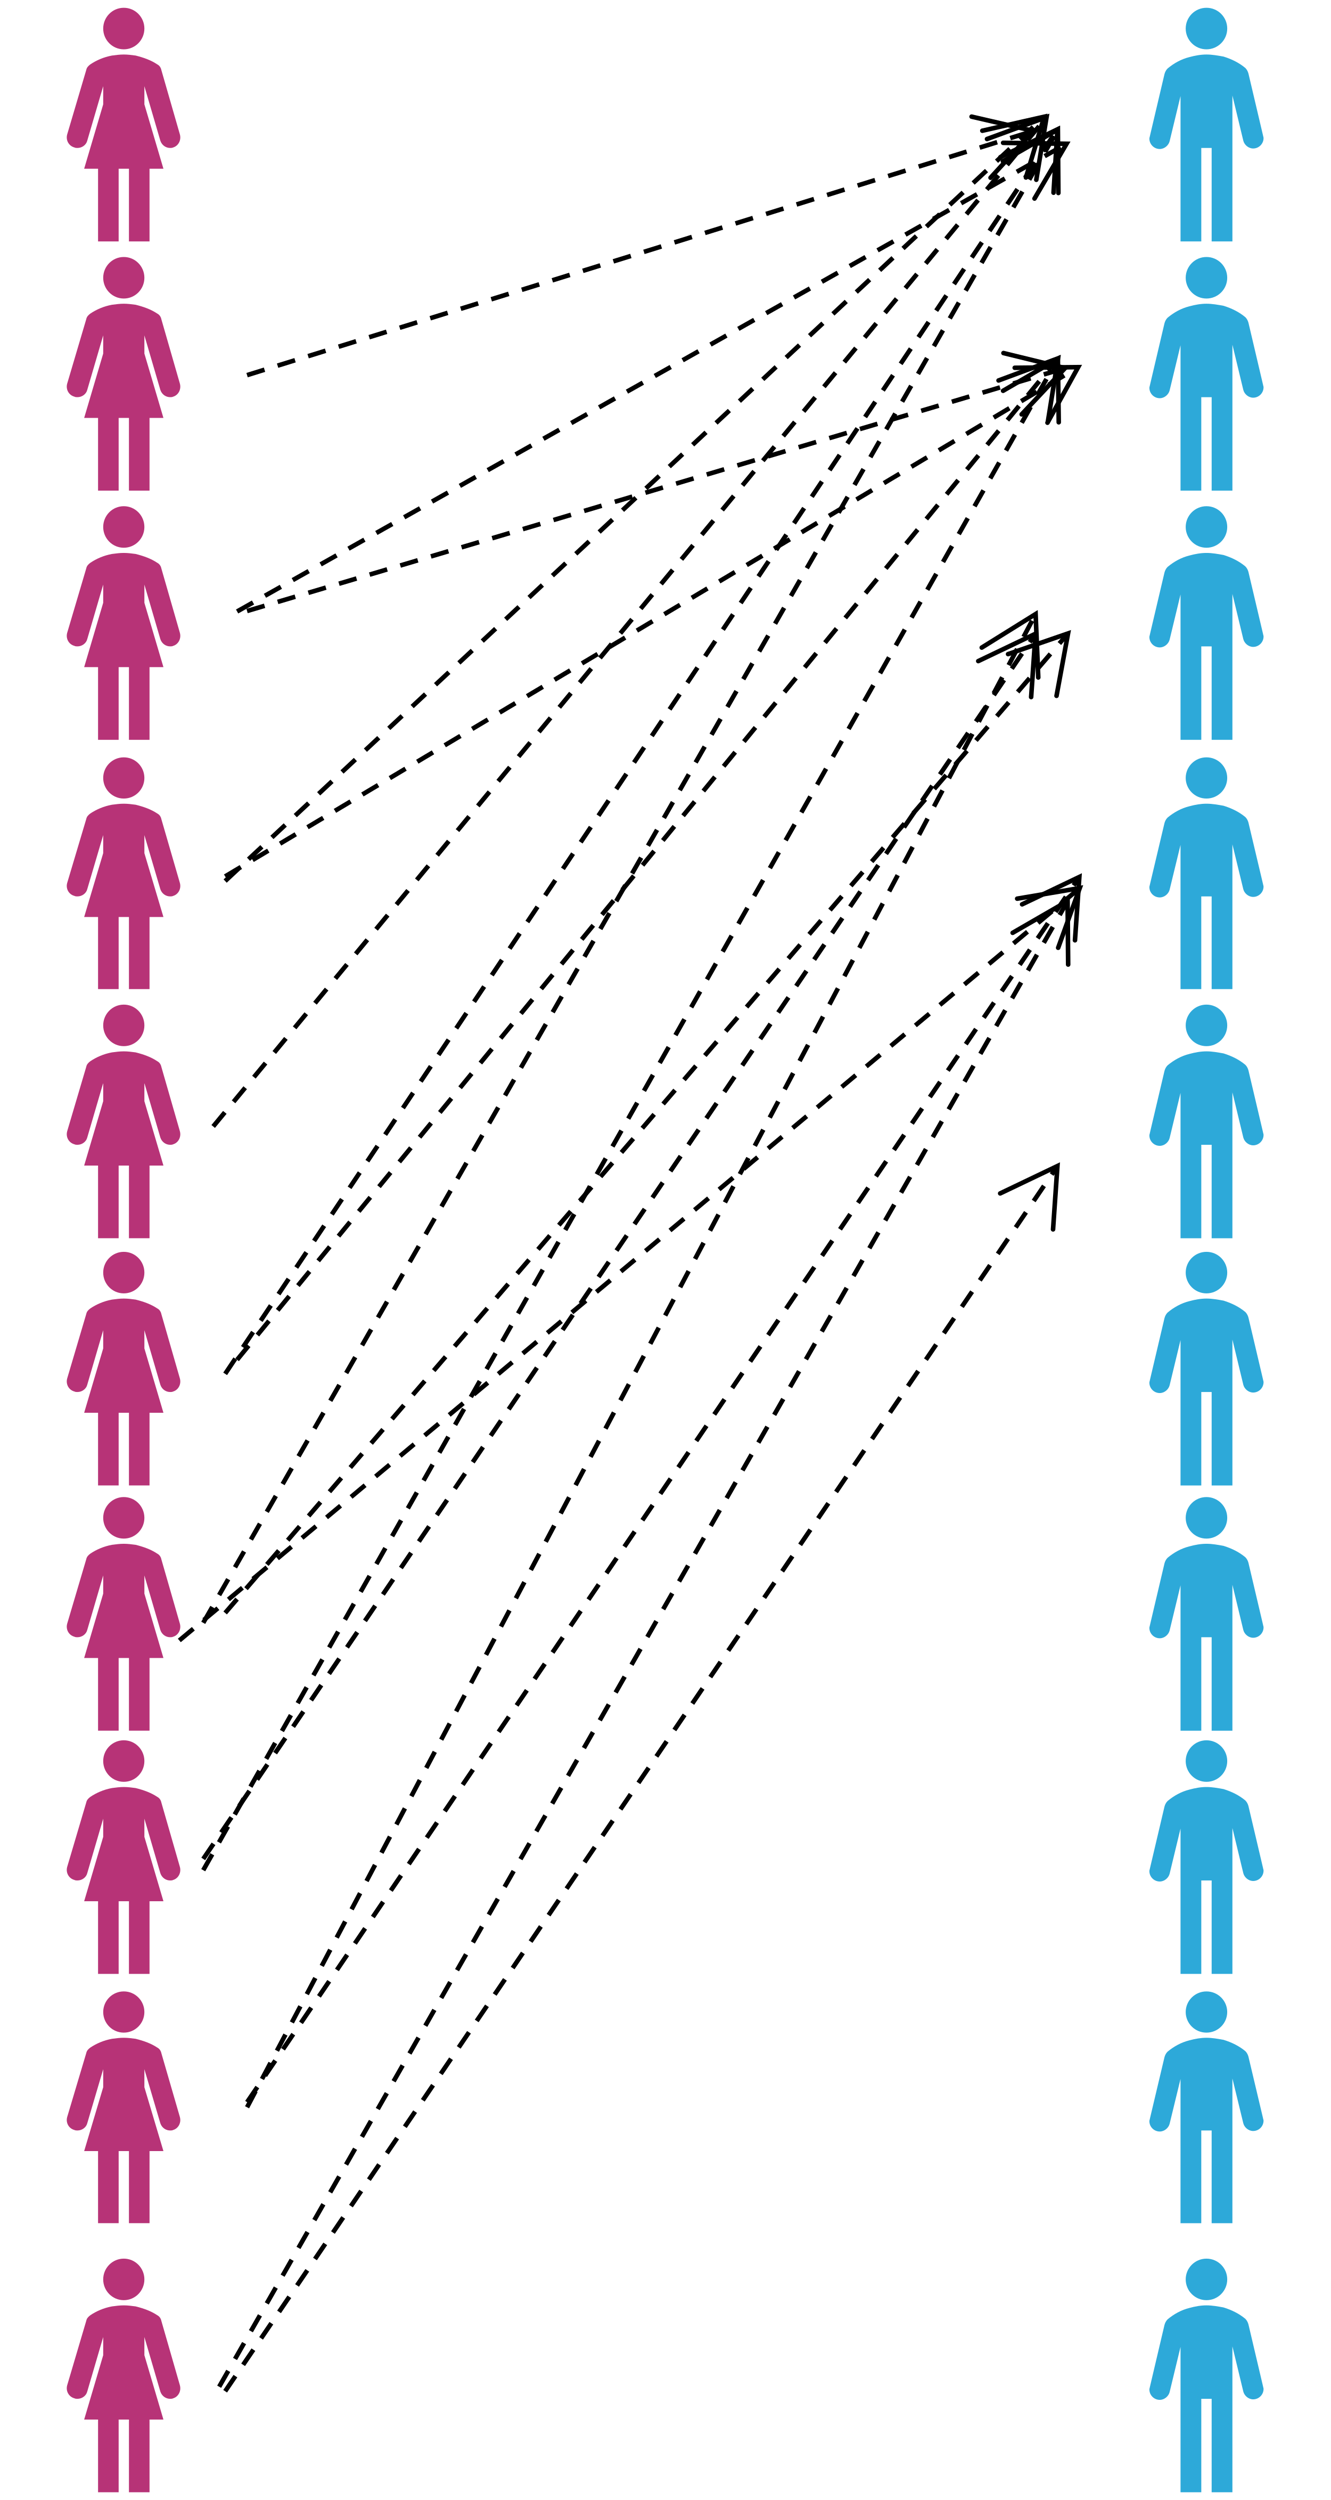 <svg width="668" height="1254" xmlns="http://www.w3.org/2000/svg" xmlns:xlink="http://www.w3.org/1999/xlink" xml:space="preserve" overflow="hidden"><g transform="translate(-1118 -254)"><g><g><g><path d="M72.463 14.208C72.463 19.915 67.836 24.542 62.129 24.542 56.422 24.542 51.796 19.915 51.796 14.208 51.796 8.501 56.422 3.875 62.129 3.875 67.836 3.875 72.463 8.501 72.463 14.208Z" fill="#B73377" transform="matrix(1 0 0 1.008 1118 254)"/><path d="M90.288 66.908 80.988 34.875C80.729 33.583 79.954 32.55 78.921 32.033 75.821 29.967 72.204 28.675 68.071 27.642 66.004 27.383 64.196 27.125 62.129 27.125 60.062 27.125 58.254 27.383 56.188 27.642 52.054 28.417 48.438 29.967 45.337 32.033 44.304 32.808 43.529 33.583 43.271 34.875L33.712 66.908C32.938 69.75 34.487 72.592 37.329 73.367 37.846 73.625 38.362 73.625 38.879 73.625 41.204 73.625 43.271 72.075 43.788 70.008L51.796 42.883 51.796 51.925 42.237 83.958 49.212 83.958 49.212 120.125 59.546 120.125 59.546 83.958 64.713 83.958 64.713 120.125 75.046 120.125 75.046 83.958 82.021 83.958 72.463 51.925 72.463 42.883 80.471 70.008C81.246 72.333 83.313 73.625 85.379 73.625 85.896 73.625 86.413 73.625 86.929 73.367 89.513 72.592 91.063 69.75 90.288 66.908Z" fill="#B73377" transform="matrix(1 0 0 1.008 1118 254)"/></g></g></g><g><g><g><path d="M1733.92 268.323C1733.92 274.076 1729.25 278.74 1723.5 278.74 1717.75 278.74 1713.08 274.076 1713.08 268.323 1713.08 262.57 1717.75 257.906 1723.5 257.906 1729.25 257.906 1733.92 262.57 1733.92 268.323Z" fill="#2DA9D9"/><path d="M1751.89 321.969 1744.59 290.979C1744.33 289.938 1743.81 288.896 1743.03 288.115 1739.91 285.51 1736.26 283.688 1732.09 282.385 1729.23 281.865 1726.36 281.344 1723.5 281.344 1720.64 281.344 1717.77 281.865 1714.91 282.646 1710.74 283.688 1707.09 285.771 1703.97 288.375 1703.19 289.156 1702.67 290.198 1702.41 291.24L1695.11 322.229C1695.11 322.49 1694.85 323.011 1694.85 323.531 1694.85 326.396 1697.2 328.74 1700.06 328.74 1702.41 328.74 1704.49 326.917 1705.01 324.833L1710.48 302.177 1710.48 375.094 1720.9 375.094 1720.9 328.219 1726.1 328.219 1726.1 375.094 1736.52 375.094 1736.52 301.917 1741.99 324.573C1742.51 326.656 1744.59 328.479 1746.94 328.479 1749.8 328.479 1752.15 326.136 1752.15 323.271 1752.15 322.75 1751.89 322.229 1751.89 321.969Z" fill="#2DA9D9"/></g></g></g><g><g><g><path d="M72.463 14.208C72.463 19.915 67.836 24.542 62.129 24.542 56.422 24.542 51.796 19.915 51.796 14.208 51.796 8.501 56.422 3.875 62.129 3.875 67.836 3.875 72.463 8.501 72.463 14.208Z" fill="#B73377" transform="matrix(1 0 0 1.008 1118 379)"/><path d="M90.288 66.908 80.988 34.875C80.729 33.583 79.954 32.55 78.921 32.033 75.821 29.967 72.204 28.675 68.071 27.642 66.004 27.383 64.196 27.125 62.129 27.125 60.062 27.125 58.254 27.383 56.188 27.642 52.054 28.417 48.438 29.967 45.337 32.033 44.304 32.808 43.529 33.583 43.271 34.875L33.712 66.908C32.938 69.75 34.487 72.592 37.329 73.367 37.846 73.625 38.362 73.625 38.879 73.625 41.204 73.625 43.271 72.075 43.788 70.008L51.796 42.883 51.796 51.925 42.237 83.958 49.212 83.958 49.212 120.125 59.546 120.125 59.546 83.958 64.713 83.958 64.713 120.125 75.046 120.125 75.046 83.958 82.021 83.958 72.463 51.925 72.463 42.883 80.471 70.008C81.246 72.333 83.313 73.625 85.379 73.625 85.896 73.625 86.413 73.625 86.929 73.367 89.513 72.592 91.063 69.75 90.288 66.908Z" fill="#B73377" transform="matrix(1 0 0 1.008 1118 379)"/></g></g></g><g><g><g><path d="M72.916 14.323C72.916 20.076 68.253 24.739 62.5 24.739 56.747 24.739 52.083 20.076 52.083 14.323 52.083 8.57 56.747 3.906 62.5 3.906 68.253 3.906 72.916 8.57 72.916 14.323Z" fill="#2DA9D9" transform="matrix(1 0 0 1 1661 379)"/><path d="M90.885 67.969 83.594 36.979C83.333 35.937 82.812 34.896 82.031 34.114 78.906 31.51 75.26 29.687 71.094 28.385 68.229 27.864 65.365 27.344 62.5 27.344 59.635 27.344 56.771 27.864 53.906 28.646 49.739 29.687 46.094 31.771 42.969 34.375 42.187 35.156 41.667 36.198 41.406 37.239L34.114 68.229C34.114 68.49 33.854 69.01 33.854 69.531 33.854 72.396 36.198 74.739 39.062 74.739 41.406 74.739 43.489 72.916 44.01 70.833L49.479 48.177 49.479 121.094 59.896 121.094 59.896 74.219 65.104 74.219 65.104 121.094 75.521 121.094 75.521 47.917 80.989 70.573C81.51 72.656 83.594 74.479 85.937 74.479 88.802 74.479 91.146 72.135 91.146 69.271 91.146 68.75 90.885 68.229 90.885 67.969Z" fill="#2DA9D9" transform="matrix(1 0 0 1 1661 379)"/></g></g></g><g><g><g><path d="M72.463 14.208C72.463 19.915 67.836 24.542 62.129 24.542 56.422 24.542 51.796 19.915 51.796 14.208 51.796 8.501 56.422 3.875 62.129 3.875 67.836 3.875 72.463 8.501 72.463 14.208Z" fill="#B73377" transform="matrix(1 0 0 1.008 1118 504)"/><path d="M90.288 66.908 80.988 34.875C80.729 33.583 79.954 32.55 78.921 32.033 75.821 29.967 72.204 28.675 68.071 27.642 66.004 27.383 64.196 27.125 62.129 27.125 60.062 27.125 58.254 27.383 56.188 27.642 52.054 28.417 48.438 29.967 45.337 32.033 44.304 32.808 43.529 33.583 43.271 34.875L33.712 66.908C32.938 69.75 34.487 72.592 37.329 73.367 37.846 73.625 38.362 73.625 38.879 73.625 41.204 73.625 43.271 72.075 43.788 70.008L51.796 42.883 51.796 51.925 42.237 83.958 49.212 83.958 49.212 120.125 59.546 120.125 59.546 83.958 64.713 83.958 64.713 120.125 75.046 120.125 75.046 83.958 82.021 83.958 72.463 51.925 72.463 42.883 80.471 70.008C81.246 72.333 83.313 73.625 85.379 73.625 85.896 73.625 86.413 73.625 86.929 73.367 89.513 72.592 91.063 69.75 90.288 66.908Z" fill="#B73377" transform="matrix(1 0 0 1.008 1118 504)"/></g></g></g><g><g><g><path d="M1733.92 518.323C1733.92 524.076 1729.25 528.74 1723.5 528.74 1717.75 528.74 1713.08 524.076 1713.08 518.323 1713.08 512.57 1717.75 507.906 1723.5 507.906 1729.25 507.906 1733.92 512.57 1733.92 518.323Z" fill="#2DA9D9"/><path d="M1751.89 571.969 1744.59 540.979C1744.33 539.938 1743.81 538.896 1743.03 538.115 1739.91 535.51 1736.26 533.688 1732.09 532.385 1729.23 531.865 1726.36 531.344 1723.5 531.344 1720.64 531.344 1717.77 531.865 1714.91 532.646 1710.74 533.688 1707.09 535.771 1703.97 538.375 1703.19 539.156 1702.67 540.198 1702.41 541.24L1695.11 572.229C1695.11 572.49 1694.85 573.01 1694.85 573.531 1694.85 576.396 1697.2 578.74 1700.06 578.74 1702.41 578.74 1704.49 576.917 1705.01 574.833L1710.48 552.177 1710.48 625.094 1720.9 625.094 1720.9 578.219 1726.1 578.219 1726.1 625.094 1736.52 625.094 1736.52 551.917 1741.99 574.573C1742.51 576.656 1744.59 578.479 1746.94 578.479 1749.8 578.479 1752.15 576.135 1752.15 573.271 1752.15 572.75 1751.89 572.229 1751.89 571.969Z" fill="#2DA9D9"/></g></g></g><g><g><g><path d="M72.462 14.208C72.462 19.915 67.836 24.542 62.129 24.542 56.422 24.542 51.796 19.915 51.796 14.208 51.796 8.501 56.422 3.875 62.129 3.875 67.836 3.875 72.462 8.501 72.462 14.208Z" fill="#B73377" transform="matrix(1 0 0 1 1118 630)"/><path d="M90.287 66.908 80.987 34.875C80.729 33.583 79.954 32.55 78.921 32.033 75.821 29.967 72.204 28.675 68.071 27.642 66.004 27.383 64.196 27.125 62.129 27.125 60.062 27.125 58.254 27.383 56.187 27.642 52.054 28.417 48.437 29.967 45.337 32.033 44.304 32.808 43.529 33.583 43.271 34.875L33.712 66.908C32.937 69.75 34.487 72.591 37.329 73.367 37.846 73.625 38.362 73.625 38.879 73.625 41.204 73.625 43.271 72.075 43.787 70.008L51.796 42.883 51.796 51.925 42.237 83.958 49.212 83.958 49.212 120.125 59.546 120.125 59.546 83.958 64.712 83.958 64.712 120.125 75.046 120.125 75.046 83.958 82.021 83.958 72.462 51.925 72.462 42.883 80.471 70.008C81.246 72.333 83.312 73.625 85.379 73.625 85.896 73.625 86.412 73.625 86.929 73.367 89.512 72.591 91.062 69.75 90.287 66.908Z" fill="#B73377" transform="matrix(1 0 0 1 1118 630)"/></g></g></g><g><g><g><path d="M72.333 14.208C72.333 19.915 67.707 24.542 62 24.542 56.293 24.542 51.667 19.915 51.667 14.208 51.667 8.501 56.293 3.875 62 3.875 67.707 3.875 72.333 8.501 72.333 14.208Z" fill="#2DA9D9" transform="matrix(1.008 0 0 1 1661 630)"/><path d="M90.158 67.425 82.925 36.683C82.666 35.65 82.15 34.617 81.375 33.842 78.275 31.258 74.658 29.45 70.525 28.158 67.683 27.642 64.841 27.125 62 27.125 59.158 27.125 56.316 27.642 53.475 28.417 49.342 29.45 45.725 31.517 42.625 34.1 41.85 34.875 41.333 35.908 41.075 36.942L33.842 67.683C33.842 67.942 33.583 68.458 33.583 68.975 33.583 71.817 35.908 74.141 38.75 74.141 41.075 74.141 43.142 72.333 43.658 70.266L49.083 47.792 49.083 120.125 59.416 120.125 59.416 73.625 64.583 73.625 64.583 120.125 74.916 120.125 74.916 47.533 80.341 70.008C80.858 72.075 82.925 73.883 85.25 73.883 88.091 73.883 90.416 71.558 90.416 68.716 90.416 68.2 90.158 67.683 90.158 67.425Z" fill="#2DA9D9" transform="matrix(1.008 0 0 1 1661 630)"/></g></g></g><g><g><g><path d="M72.463 14.208C72.463 19.915 67.836 24.542 62.129 24.542 56.422 24.542 51.796 19.915 51.796 14.208 51.796 8.501 56.422 3.875 62.129 3.875 67.836 3.875 72.463 8.501 72.463 14.208Z" fill="#B73377" transform="matrix(1 0 0 1.008 1118 754)"/><path d="M90.288 66.908 80.988 34.875C80.729 33.583 79.954 32.55 78.921 32.033 75.821 29.967 72.204 28.675 68.071 27.642 66.004 27.383 64.196 27.125 62.129 27.125 60.062 27.125 58.254 27.383 56.188 27.642 52.054 28.417 48.438 29.967 45.337 32.033 44.304 32.808 43.529 33.583 43.271 34.875L33.712 66.908C32.938 69.75 34.487 72.592 37.329 73.367 37.846 73.625 38.362 73.625 38.879 73.625 41.204 73.625 43.271 72.075 43.788 70.008L51.796 42.883 51.796 51.925 42.237 83.958 49.212 83.958 49.212 120.125 59.546 120.125 59.546 83.958 64.713 83.958 64.713 120.125 75.046 120.125 75.046 83.958 82.021 83.958 72.463 51.925 72.463 42.883 80.471 70.008C81.246 72.333 83.313 73.625 85.379 73.625 85.896 73.625 86.413 73.625 86.929 73.367 89.513 72.592 91.063 69.75 90.288 66.908Z" fill="#B73377" transform="matrix(1 0 0 1.008 1118 754)"/></g></g></g><g><g><g><path d="M1733.92 768.323C1733.92 774.076 1729.25 778.739 1723.5 778.739 1717.75 778.739 1713.08 774.076 1713.08 768.323 1713.08 762.57 1717.75 757.906 1723.5 757.906 1729.25 757.906 1733.92 762.57 1733.92 768.323Z" fill="#2DA9D9"/><path d="M1751.89 821.969 1744.59 790.979C1744.33 789.937 1743.81 788.896 1743.03 788.114 1739.91 785.51 1736.26 783.687 1732.09 782.385 1729.23 781.864 1726.36 781.344 1723.5 781.344 1720.64 781.344 1717.77 781.864 1714.91 782.646 1710.74 783.687 1707.09 785.771 1703.97 788.375 1703.19 789.156 1702.67 790.198 1702.41 791.239L1695.11 822.229C1695.11 822.49 1694.85 823.01 1694.85 823.531 1694.85 826.396 1697.2 828.74 1700.06 828.74 1702.41 828.74 1704.49 826.917 1705.01 824.833L1710.48 802.177 1710.48 875.094 1720.9 875.094 1720.9 828.219 1726.1 828.219 1726.1 875.094 1736.52 875.094 1736.52 801.917 1741.99 824.573C1742.51 826.656 1744.59 828.479 1746.94 828.479 1749.8 828.479 1752.15 826.135 1752.15 823.271 1752.15 822.75 1751.89 822.229 1751.89 821.969Z" fill="#2DA9D9"/></g></g></g><g><g><g><path d="M72.463 14.208C72.463 19.915 67.836 24.542 62.129 24.542 56.422 24.542 51.796 19.915 51.796 14.208 51.796 8.501 56.422 3.875 62.129 3.875 67.836 3.875 72.463 8.501 72.463 14.208Z" fill="#B73377" transform="matrix(1 0 0 1.008 1118 878)"/><path d="M90.288 66.908 80.988 34.875C80.729 33.583 79.954 32.55 78.921 32.033 75.821 29.967 72.204 28.675 68.071 27.642 66.004 27.383 64.196 27.125 62.129 27.125 60.062 27.125 58.254 27.383 56.188 27.642 52.054 28.417 48.438 29.967 45.337 32.033 44.304 32.808 43.529 33.583 43.271 34.875L33.712 66.908C32.938 69.75 34.487 72.592 37.329 73.367 37.846 73.625 38.362 73.625 38.879 73.625 41.204 73.625 43.271 72.075 43.788 70.008L51.796 42.883 51.796 51.925 42.237 83.958 49.212 83.958 49.212 120.125 59.546 120.125 59.546 83.958 64.713 83.958 64.713 120.125 75.046 120.125 75.046 83.958 82.021 83.958 72.463 51.925 72.463 42.883 80.471 70.008C81.246 72.333 83.313 73.625 85.379 73.625 85.896 73.625 86.413 73.625 86.929 73.367 89.513 72.592 91.063 69.75 90.288 66.908Z" fill="#B73377" transform="matrix(1 0 0 1.008 1118 878)"/></g></g></g><g><g><g><path d="M1733.92 892.323C1733.92 898.076 1729.25 902.74 1723.5 902.74 1717.75 902.74 1713.08 898.076 1713.08 892.323 1713.08 886.57 1717.75 881.906 1723.5 881.906 1729.25 881.906 1733.92 886.57 1733.92 892.323Z" fill="#2DA9D9"/><path d="M1751.89 945.969 1744.59 914.979C1744.33 913.938 1743.81 912.896 1743.03 912.115 1739.91 909.51 1736.26 907.688 1732.09 906.385 1729.23 905.865 1726.36 905.344 1723.5 905.344 1720.64 905.344 1717.77 905.865 1714.91 906.646 1710.74 907.688 1707.09 909.771 1703.97 912.375 1703.19 913.156 1702.67 914.198 1702.41 915.24L1695.11 946.229C1695.11 946.49 1694.85 947.01 1694.85 947.531 1694.85 950.396 1697.2 952.74 1700.06 952.74 1702.41 952.74 1704.49 950.917 1705.01 948.833L1710.48 926.177 1710.48 999.094 1720.9 999.094 1720.9 952.219 1726.1 952.219 1726.1 999.094 1736.52 999.094 1736.52 925.917 1741.99 948.573C1742.51 950.656 1744.59 952.479 1746.94 952.479 1749.8 952.479 1752.15 950.135 1752.15 947.271 1752.15 946.75 1751.89 946.229 1751.89 945.969Z" fill="#2DA9D9"/></g></g></g><g><g><g><path d="M72.463 14.208C72.463 19.915 67.836 24.542 62.129 24.542 56.422 24.542 51.796 19.915 51.796 14.208 51.796 8.501 56.422 3.875 62.129 3.875 67.836 3.875 72.463 8.501 72.463 14.208Z" fill="#B73377" transform="matrix(1 0 0 1.008 1118 1001)"/><path d="M90.288 66.908 80.988 34.875C80.729 33.583 79.954 32.55 78.921 32.033 75.821 29.967 72.204 28.675 68.071 27.642 66.004 27.383 64.196 27.125 62.129 27.125 60.062 27.125 58.254 27.383 56.188 27.642 52.054 28.417 48.438 29.967 45.337 32.033 44.304 32.808 43.529 33.583 43.271 34.875L33.712 66.908C32.938 69.75 34.487 72.592 37.329 73.367 37.846 73.625 38.362 73.625 38.879 73.625 41.204 73.625 43.271 72.075 43.788 70.008L51.796 42.883 51.796 51.925 42.237 83.958 49.212 83.958 49.212 120.125 59.546 120.125 59.546 83.958 64.713 83.958 64.713 120.125 75.046 120.125 75.046 83.958 82.021 83.958 72.463 51.925 72.463 42.883 80.471 70.008C81.246 72.333 83.313 73.625 85.379 73.625 85.896 73.625 86.413 73.625 86.929 73.367 89.513 72.592 91.063 69.75 90.288 66.908Z" fill="#B73377" transform="matrix(1 0 0 1.008 1118 1001)"/></g></g></g><g><g><g><path d="M1733.92 1015.32C1733.92 1021.08 1729.25 1025.74 1723.5 1025.74 1717.75 1025.74 1713.08 1021.08 1713.08 1015.32 1713.08 1009.57 1717.75 1004.91 1723.5 1004.91 1729.25 1004.91 1733.92 1009.57 1733.92 1015.32Z" fill="#2DA9D9"/><path d="M1751.89 1068.97 1744.59 1037.98C1744.33 1036.94 1743.81 1035.9 1743.03 1035.11 1739.91 1032.51 1736.26 1030.69 1732.09 1029.39 1729.23 1028.86 1726.36 1028.34 1723.5 1028.34 1720.64 1028.34 1717.77 1028.86 1714.91 1029.65 1710.74 1030.69 1707.09 1032.77 1703.97 1035.38 1703.19 1036.16 1702.67 1037.2 1702.41 1038.24L1695.11 1069.23C1695.11 1069.49 1694.85 1070.01 1694.85 1070.53 1694.85 1073.4 1697.2 1075.74 1700.06 1075.74 1702.41 1075.74 1704.49 1073.92 1705.01 1071.83L1710.48 1049.18 1710.48 1122.09 1720.9 1122.09 1720.9 1075.22 1726.1 1075.22 1726.1 1122.09 1736.52 1122.09 1736.52 1048.92 1741.99 1071.57C1742.51 1073.66 1744.59 1075.48 1746.94 1075.48 1749.8 1075.48 1752.15 1073.14 1752.15 1070.27 1752.15 1069.75 1751.89 1069.23 1751.89 1068.97Z" fill="#2DA9D9"/></g></g></g><g><g><g><path d="M72.463 14.208C72.463 19.915 67.836 24.542 62.129 24.542 56.422 24.542 51.796 19.915 51.796 14.208 51.796 8.501 56.422 3.875 62.129 3.875 67.836 3.875 72.463 8.501 72.463 14.208Z" fill="#B73377" transform="matrix(1 0 0 1.008 1118 1123)"/><path d="M90.288 66.908 80.988 34.875C80.729 33.583 79.954 32.55 78.921 32.033 75.821 29.967 72.204 28.675 68.071 27.642 66.004 27.383 64.196 27.125 62.129 27.125 60.062 27.125 58.254 27.383 56.188 27.642 52.054 28.417 48.438 29.967 45.337 32.033 44.304 32.808 43.529 33.583 43.271 34.875L33.712 66.908C32.938 69.75 34.487 72.592 37.329 73.367 37.846 73.625 38.362 73.625 38.879 73.625 41.204 73.625 43.271 72.075 43.788 70.008L51.796 42.883 51.796 51.925 42.237 83.958 49.212 83.958 49.212 120.125 59.546 120.125 59.546 83.958 64.713 83.958 64.713 120.125 75.046 120.125 75.046 83.958 82.021 83.958 72.463 51.925 72.463 42.883 80.471 70.008C81.246 72.333 83.313 73.625 85.379 73.625 85.896 73.625 86.413 73.625 86.929 73.367 89.513 72.592 91.063 69.75 90.288 66.908Z" fill="#B73377" transform="matrix(1 0 0 1.008 1118 1123)"/></g></g></g><g><g><g><path d="M1733.92 1137.32C1733.92 1143.08 1729.25 1147.74 1723.5 1147.74 1717.75 1147.74 1713.08 1143.08 1713.08 1137.32 1713.08 1131.57 1717.75 1126.91 1723.5 1126.91 1729.25 1126.91 1733.92 1131.57 1733.92 1137.32Z" fill="#2DA9D9"/><path d="M1751.89 1190.97 1744.59 1159.98C1744.33 1158.94 1743.81 1157.9 1743.03 1157.11 1739.91 1154.51 1736.26 1152.69 1732.09 1151.39 1729.23 1150.86 1726.36 1150.34 1723.5 1150.34 1720.64 1150.34 1717.77 1150.86 1714.91 1151.65 1710.74 1152.69 1707.09 1154.77 1703.97 1157.38 1703.19 1158.16 1702.67 1159.2 1702.41 1160.24L1695.11 1191.23C1695.11 1191.49 1694.85 1192.01 1694.85 1192.53 1694.85 1195.4 1697.2 1197.74 1700.06 1197.74 1702.41 1197.74 1704.49 1195.92 1705.01 1193.83L1710.48 1171.18 1710.48 1244.09 1720.9 1244.09 1720.9 1197.22 1726.1 1197.22 1726.1 1244.09 1736.52 1244.09 1736.52 1170.92 1741.99 1193.57C1742.51 1195.66 1744.59 1197.48 1746.94 1197.48 1749.8 1197.48 1752.15 1195.14 1752.15 1192.27 1752.15 1191.75 1751.89 1191.23 1751.89 1190.97Z" fill="#2DA9D9"/></g></g></g><g><g><g><path d="M1190.46 1263.21C1190.46 1268.92 1185.84 1273.54 1180.13 1273.54 1174.42 1273.54 1169.8 1268.92 1169.8 1263.21 1169.8 1257.5 1174.42 1252.87 1180.13 1252.87 1185.84 1252.87 1190.46 1257.5 1190.46 1263.21Z" fill="#B73377"/><path d="M1208.29 1315.91 1198.99 1283.87C1198.73 1282.58 1197.95 1281.55 1196.92 1281.03 1193.82 1278.97 1190.2 1277.67 1186.07 1276.64 1184 1276.38 1182.2 1276.12 1180.13 1276.12 1178.06 1276.12 1176.25 1276.38 1174.19 1276.64 1170.05 1277.42 1166.44 1278.97 1163.34 1281.03 1162.3 1281.81 1161.53 1282.58 1161.27 1283.87L1151.71 1315.91C1150.94 1318.75 1152.49 1321.59 1155.33 1322.37 1155.85 1322.62 1156.36 1322.62 1156.88 1322.62 1159.2 1322.62 1161.27 1321.07 1161.79 1319.01L1169.8 1291.88 1169.8 1300.92 1160.24 1332.96 1167.21 1332.96 1167.21 1369.12 1177.55 1369.12 1177.55 1332.96 1182.71 1332.96 1182.71 1369.12 1193.05 1369.12 1193.05 1332.96 1200.02 1332.96 1190.46 1300.92 1190.46 1291.88 1198.47 1319.01C1199.25 1321.33 1201.31 1322.62 1203.38 1322.62 1203.9 1322.62 1204.41 1322.62 1204.93 1322.37 1207.51 1321.59 1209.06 1318.75 1208.29 1315.91Z" fill="#B73377"/></g></g></g><g><g><g><path d="M72.333 14.208C72.333 19.915 67.707 24.542 62 24.542 56.293 24.542 51.667 19.915 51.667 14.208 51.667 8.501 56.293 3.875 62 3.875 67.707 3.875 72.333 8.501 72.333 14.208Z" fill="#2DA9D9" transform="matrix(1.008 0 0 1 1661 1249)"/><path d="M90.158 67.425 82.925 36.683C82.667 35.65 82.15 34.617 81.375 33.842 78.275 31.258 74.658 29.45 70.525 28.158 67.683 27.642 64.842 27.125 62 27.125 59.158 27.125 56.317 27.642 53.475 28.417 49.342 29.45 45.725 31.517 42.625 34.1 41.85 34.875 41.333 35.908 41.075 36.942L33.842 67.683C33.842 67.942 33.583 68.458 33.583 68.975 33.583 71.817 35.908 74.142 38.75 74.142 41.075 74.142 43.142 72.333 43.658 70.267L49.083 47.792 49.083 120.125 59.417 120.125 59.417 73.625 64.583 73.625 64.583 120.125 74.917 120.125 74.917 47.533 80.342 70.008C80.858 72.075 82.925 73.883 85.25 73.883 88.092 73.883 90.417 71.558 90.417 68.717 90.417 68.2 90.158 67.683 90.158 67.425Z" fill="#2DA9D9" transform="matrix(1.008 0 0 1 1661 1249)"/></g></g></g><g><g><g><path d="M72.463 14.208C72.463 19.915 67.836 24.542 62.129 24.542 56.422 24.542 51.796 19.915 51.796 14.208 51.796 8.501 56.422 3.875 62.129 3.875 67.836 3.875 72.463 8.501 72.463 14.208Z" fill="#B73377" transform="matrix(1 0 0 1.008 1118 1383)"/><path d="M90.288 66.908 80.988 34.875C80.729 33.583 79.954 32.55 78.921 32.033 75.821 29.967 72.204 28.675 68.071 27.642 66.004 27.383 64.196 27.125 62.129 27.125 60.062 27.125 58.254 27.383 56.188 27.642 52.054 28.417 48.438 29.967 45.337 32.033 44.304 32.808 43.529 33.583 43.271 34.875L33.712 66.908C32.938 69.75 34.487 72.592 37.329 73.367 37.846 73.625 38.362 73.625 38.879 73.625 41.204 73.625 43.271 72.075 43.788 70.008L51.796 42.883 51.796 51.925 42.237 83.958 49.212 83.958 49.212 120.125 59.546 120.125 59.546 83.958 64.713 83.958 64.713 120.125 75.046 120.125 75.046 83.958 82.021 83.958 72.463 51.925 72.463 42.883 80.471 70.008C81.246 72.333 83.313 73.625 85.379 73.625 85.896 73.625 86.413 73.625 86.929 73.367 89.513 72.592 91.063 69.75 90.288 66.908Z" fill="#B73377" transform="matrix(1 0 0 1.008 1118 1383)"/></g></g></g><g><g><g><path d="M1733.92 1397.32C1733.92 1403.08 1729.25 1407.74 1723.5 1407.74 1717.75 1407.74 1713.08 1403.08 1713.08 1397.32 1713.08 1391.57 1717.75 1386.91 1723.5 1386.91 1729.25 1386.91 1733.92 1391.57 1733.92 1397.32Z" fill="#2DA9D9"/><path d="M1751.89 1450.97 1744.59 1419.98C1744.33 1418.94 1743.81 1417.9 1743.03 1417.11 1739.91 1414.51 1736.26 1412.69 1732.09 1411.39 1729.23 1410.86 1726.36 1410.34 1723.5 1410.34 1720.64 1410.34 1717.77 1410.86 1714.91 1411.65 1710.74 1412.69 1707.09 1414.77 1703.97 1417.37 1703.19 1418.16 1702.67 1419.2 1702.41 1420.24L1695.11 1451.23C1695.11 1451.49 1694.85 1452.01 1694.85 1452.53 1694.85 1455.4 1697.2 1457.74 1700.06 1457.74 1702.41 1457.74 1704.49 1455.92 1705.01 1453.83L1710.48 1431.18 1710.48 1504.09 1720.9 1504.09 1720.9 1457.22 1726.1 1457.22 1726.1 1504.09 1736.52 1504.09 1736.52 1430.92 1741.99 1453.57C1742.51 1455.66 1744.59 1457.48 1746.94 1457.48 1749.8 1457.48 1752.15 1455.14 1752.15 1452.27 1752.15 1451.75 1751.89 1451.23 1751.89 1450.97Z" fill="#2DA9D9"/></g></g></g><path d="M0.34-1.094 9.094 1.623 8.415 3.812-0.34 1.094ZM15.66 3.661 24.415 6.378 23.736 8.567 14.981 5.85ZM30.981 8.416 39.736 11.133 39.056 13.322 30.302 10.605ZM46.302 13.171 55.056 15.889 54.377 18.077 45.622 15.36ZM61.622 17.927 70.377 20.644 69.698 22.832 60.943 20.115ZM76.943 22.682 85.698 25.399 85.018 27.588 76.264 24.87ZM92.264 27.437 101.018 30.154 100.339 32.343 91.584 29.625ZM107.584 32.192 116.339 34.909 115.66 37.098 106.905 34.381ZM122.905 36.947 131.66 39.664 130.98 41.853 122.226 39.136ZM138.226 41.703 146.98 44.42 146.301 46.608 137.546 43.891ZM153.546 46.458 162.301 49.175 161.622 51.364 152.867 48.646ZM168.867 51.213 177.622 53.93 176.942 56.119 168.188 53.401ZM184.188 55.968 192.943 58.685 192.263 60.874 183.508 58.157ZM199.509 60.723 208.263 63.441 207.584 65.629 198.829 62.912ZM214.829 65.478 223.584 68.196 222.905 70.384 214.15 67.667ZM230.15 70.234 238.905 72.951 238.225 75.14 229.471 72.422ZM245.471 74.989 254.225 77.706 253.546 79.895 244.791 77.177ZM260.791 79.744 269.546 82.461 268.867 84.65 260.112 81.933ZM276.112 84.499 284.867 87.216 284.187 89.405 275.433 86.688ZM291.433 89.254 300.187 91.972 299.508 94.16 290.753 91.443ZM306.753 94.01 315.508 96.727 314.829 98.916 306.074 96.198ZM322.074 98.765 330.829 101.482 330.149 103.671 321.395 100.954ZM337.395 103.52 346.149 106.237 345.47 108.426 336.715 105.709ZM352.715 108.275 361.47 110.993 360.791 113.181 352.036 110.464ZM368.036 113.03 376.791 115.748 376.111 117.936 367.357 115.219ZM383.357 117.786 392.111 120.503 391.432 122.692 382.677 119.974ZM373.983 98.243 396.819 123.164 363.885 130.775C363.269 130.918 362.654 130.533 362.511 129.917 362.369 129.3 362.753 128.685 363.369 128.542L394.389 121.373 393.802 123.264 372.293 99.791C371.865 99.325 371.897 98.6 372.364 98.172 372.83 97.745 373.555 97.776 373.983 98.243Z" transform="matrix(1 0 0 -1 1242 442.162)"/><path d="M0.326-1.098 9.114 1.509 8.462 3.706-0.326 1.098ZM15.705 3.465 24.493 6.073 23.841 8.27 15.053 5.662ZM31.084 8.029 39.872 10.636 39.22 12.833 30.432 10.226ZM46.462 12.592 55.25 15.2 54.599 17.397 45.811 14.789ZM61.841 17.156 70.629 19.764 69.977 21.961 61.189 19.353ZM77.22 21.719 86.008 24.327 85.356 26.524 76.568 23.916ZM92.599 26.283 101.387 28.891 100.735 31.088 91.947 28.48ZM107.978 30.846 116.766 33.454 116.114 35.651 107.326 33.044ZM123.357 35.41 132.145 38.018 131.493 40.215 122.705 37.607ZM138.736 39.974 147.523 42.581 146.872 44.778 138.084 42.171ZM154.114 44.537 162.902 47.145 162.25 49.342 153.462 46.734ZM169.493 49.101 178.281 51.709 177.629 53.906 168.841 51.298ZM184.872 53.664 193.66 56.272 193.008 58.469 184.22 55.861ZM200.251 58.228 209.039 60.836 208.387 63.033 199.599 60.425ZM215.63 62.792 224.418 65.399 223.766 67.596 214.978 64.989ZM231.009 67.355 239.797 69.963 239.145 72.16 230.357 69.552ZM246.387 71.919 255.175 74.526 254.523 76.723 245.736 74.116ZM261.766 76.482 270.554 79.09 269.902 81.287 261.114 78.679ZM277.145 81.046 285.933 83.654 285.281 85.851 276.493 83.243ZM292.524 85.609 301.312 88.217 300.66 90.414 291.872 87.806ZM307.903 90.173 316.691 92.781 316.039 94.978 307.251 92.37ZM323.282 94.737 332.07 97.344 331.418 99.541 322.63 96.934ZM338.661 99.3 347.448 101.908 346.797 104.105 338.009 101.497ZM354.039 103.864 362.827 106.472 362.175 108.668 353.387 106.061ZM369.418 108.427 378.206 111.035 377.554 113.232 368.766 110.624ZM384.797 112.991 393.585 115.599 392.933 117.796 384.145 115.188ZM400.176 117.554 408.964 120.162 408.312 122.359 399.524 119.751ZM389.581 97.84 412.726 122.474 379.891 130.496C379.276 130.646 378.656 130.269 378.506 129.655 378.356 129.04 378.732 128.42 379.347 128.27L410.274 120.714 409.711 122.612 387.911 99.41C387.478 98.948 387.5 98.223 387.961 97.79 388.423 97.357 389.148 97.379 389.581 97.84Z" transform="matrix(1 0 0 -1 1242 560.472)"/><path d="M0.948-0.644 6.101 6.937 4.205 8.225-0.948 0.644ZM9.965 12.623 15.118 20.204 13.223 21.493 8.07 13.911ZM18.983 25.89 24.136 33.471 22.24 34.76 17.087 27.178ZM28 39.157 33.153 46.739 31.258 48.027 26.105 40.446ZM37.018 52.425 42.171 60.006 40.276 61.294 35.123 53.713ZM46.035 65.692 51.188 73.273 49.293 74.561 44.14 66.98ZM55.053 78.959 60.206 86.54 58.311 87.829 53.158 80.247ZM64.071 92.226 69.224 99.808 67.328 101.096 62.175 93.514ZM73.088 105.493 78.241 113.075 76.346 114.363 71.193 106.782ZM82.106 118.761 87.259 126.342 85.363 127.63 80.21 120.049ZM91.123 132.028 96.276 139.609 94.381 140.897 89.228 133.316ZM100.141 145.295 105.294 152.876 103.398 154.165 98.246 146.583ZM109.158 158.562 114.311 166.144 112.416 167.432 107.263 159.851ZM118.176 171.829 123.329 179.411 121.434 180.699 116.281 173.118ZM127.194 185.097 132.346 192.678 130.451 193.966 125.298 186.385ZM136.211 198.364 141.364 205.945 139.469 207.233 134.316 199.652ZM145.229 211.631 150.382 219.212 148.486 220.501 143.333 212.919ZM154.246 224.898 159.399 232.48 157.504 233.768 152.351 226.187ZM163.264 238.166 168.417 245.747 166.521 247.035 161.368 239.454ZM172.281 251.433 177.434 259.014 175.539 260.302 170.386 252.721ZM181.299 264.7 186.452 272.281 184.557 273.569 179.404 265.988ZM190.316 277.967 195.469 285.548 193.574 286.837 188.421 279.255ZM199.334 291.234 204.487 298.816 202.592 300.104 197.439 292.523ZM208.352 304.502 213.504 312.083 211.609 313.371 206.456 305.79ZM217.369 317.769 222.522 325.35 220.627 326.638 215.474 319.057ZM226.387 331.036 231.54 338.617 229.644 339.906 224.491 332.324ZM235.404 344.303 240.557 351.884 238.662 353.173 233.509 345.591ZM244.422 357.57 249.575 365.152 247.679 366.44 242.526 358.859ZM253.439 370.838 258.592 378.419 256.697 379.707 251.544 372.126ZM262.457 384.105 267.61 391.686 265.715 392.974 260.562 385.393ZM271.474 397.372 276.627 404.953 274.732 406.242 269.579 398.66ZM280.492 410.639 285.645 418.221 283.75 419.509 278.597 411.927ZM289.51 423.906 294.663 431.488 292.767 432.776 287.614 425.195ZM298.527 437.174 303.68 444.755 301.785 446.043 296.632 438.462ZM307.545 450.441 312.698 458.022 310.802 459.31 305.649 451.729ZM316.562 463.708 321.715 471.289 319.82 472.578 314.667 464.996ZM325.58 476.975 330.733 484.557 328.837 485.845 323.685 478.264ZM334.598 490.243 339.75 497.824 337.855 499.112 332.702 491.531ZM343.615 503.51 348.768 511.091 346.873 512.379 341.72 504.798ZM352.633 516.777 357.786 524.358 355.89 525.646 350.737 518.065ZM361.65 530.044 366.803 537.625 364.908 538.914 359.755 531.332ZM370.668 543.311 375.821 550.893 373.925 552.181 368.772 544.599ZM379.685 556.578 384.838 564.16 382.943 565.448 377.79 557.867ZM388.703 569.846 393.856 577.427 391.96 578.715 386.808 571.134ZM397.72 583.113 402.873 590.694 400.978 591.982 395.825 584.401ZM406.738 596.38 411.891 603.961 409.996 605.249 404.843 597.668ZM415.756 609.647 418.633 613.881 416.738 615.169 413.86 610.935ZM416.65 582.705 418.977 616.426 388.479 601.853C387.908 601.58 387.666 600.896 387.939 600.325 388.212 599.754 388.896 599.512 389.467 599.785L418.193 613.511 416.556 614.624 414.364 582.862C414.321 582.231 414.797 581.684 415.428 581.64 416.06 581.597 416.607 582.073 416.65 582.705Z" transform="matrix(1 0 0 -1 1242 1308.42)"/><path d="M0.948-0.644 6.101 6.937 4.205 8.225-0.948 0.644ZM9.965 12.623 15.118 20.204 13.223 21.493 8.07 13.911ZM18.983 25.89 24.136 33.471 22.24 34.76 17.087 27.178ZM28 39.157 33.153 46.739 31.258 48.027 26.105 40.446ZM37.018 52.425 42.171 60.006 40.276 61.294 35.123 53.713ZM46.035 65.692 51.188 73.273 49.293 74.561 44.14 66.98ZM55.053 78.959 60.206 86.54 58.311 87.829 53.158 80.247ZM64.071 92.226 69.224 99.808 67.328 101.096 62.175 93.514ZM73.088 105.493 78.241 113.075 76.346 114.363 71.193 106.782ZM82.106 118.761 87.259 126.342 85.363 127.63 80.21 120.049ZM91.123 132.028 96.276 139.609 94.381 140.897 89.228 133.316ZM100.141 145.295 105.294 152.876 103.398 154.165 98.246 146.583ZM109.158 158.562 114.311 166.144 112.416 167.432 107.263 159.851ZM118.176 171.829 123.329 179.411 121.434 180.699 116.281 173.118ZM127.194 185.097 132.346 192.678 130.451 193.966 125.298 186.385ZM136.211 198.364 141.364 205.945 139.469 207.233 134.316 199.652ZM145.229 211.631 150.382 219.212 148.486 220.501 143.333 212.919ZM154.246 224.898 159.399 232.48 157.504 233.768 152.351 226.187ZM163.264 238.166 168.417 245.747 166.521 247.035 161.368 239.454ZM172.281 251.433 177.434 259.014 175.539 260.302 170.386 252.721ZM181.299 264.7 186.452 272.281 184.557 273.569 179.404 265.988ZM190.316 277.967 195.469 285.548 193.574 286.837 188.421 279.255ZM199.334 291.234 204.487 298.816 202.592 300.104 197.439 292.523ZM208.352 304.502 213.504 312.083 211.609 313.371 206.456 305.79ZM217.369 317.769 222.522 325.35 220.627 326.638 215.474 319.057ZM226.387 331.036 231.54 338.617 229.644 339.906 224.491 332.324ZM235.404 344.303 240.557 351.884 238.662 353.173 233.509 345.591ZM244.422 357.57 249.575 365.152 247.679 366.44 242.526 358.859ZM253.439 370.838 258.592 378.419 256.697 379.707 251.544 372.126ZM262.457 384.105 267.61 391.686 265.715 392.974 260.562 385.393ZM271.474 397.372 276.627 404.953 274.732 406.242 269.579 398.66ZM280.492 410.639 285.645 418.221 283.75 419.509 278.597 411.927ZM289.51 423.906 294.663 431.488 292.767 432.776 287.614 425.195ZM298.527 437.174 303.68 444.755 301.785 446.043 296.632 438.462ZM307.545 450.441 312.698 458.022 310.802 459.31 305.649 451.729ZM316.562 463.708 321.715 471.289 319.82 472.578 314.667 464.996ZM325.58 476.975 330.733 484.557 328.837 485.845 323.685 478.264ZM334.598 490.243 339.75 497.824 337.855 499.112 332.702 491.531ZM343.615 503.51 348.768 511.091 346.873 512.379 341.72 504.798ZM352.633 516.777 357.786 524.358 355.89 525.646 350.737 518.065ZM361.65 530.044 366.803 537.625 364.908 538.914 359.755 531.332ZM370.668 543.311 375.821 550.893 373.925 552.181 368.772 544.599ZM379.685 556.578 384.838 564.16 382.943 565.448 377.79 557.867ZM388.703 569.846 393.856 577.427 391.96 578.715 386.808 571.134ZM397.72 583.113 402.873 590.694 400.978 591.982 395.825 584.401ZM406.738 596.38 411.891 603.961 409.996 605.249 404.843 597.668ZM415.756 609.647 418.633 613.881 416.738 615.169 413.86 610.935ZM416.65 582.705 418.977 616.426 388.479 601.853C387.908 601.58 387.666 600.896 387.939 600.325 388.212 599.754 388.896 599.512 389.467 599.785L418.193 613.511 416.556 614.624 414.364 582.862C414.321 582.231 414.797 581.684 415.428 581.64 416.06 581.597 416.607 582.073 416.65 582.705Z" transform="matrix(1 0 0 -1 1220 1186.42)"/><path d="M1.013-0.535 5.296 7.57 3.269 8.64-1.013 0.535ZM8.507 13.648 12.79 21.753 10.764 22.824 6.481 14.719ZM16.002 27.832 20.284 35.936 18.258 37.007 13.976 28.902ZM23.496 42.015 27.779 50.12 25.752 51.19 21.47 43.086ZM30.991 56.198 35.273 64.303 33.247 65.374 28.964 57.269ZM38.485 70.382 42.767 78.487 40.741 79.557 36.459 71.453ZM45.979 84.565 50.262 92.67 48.236 93.741 43.953 85.636ZM53.474 98.749 57.756 106.854 55.73 107.924 51.447 99.819ZM60.968 112.932 65.25 121.037 63.224 122.108 58.942 114.003ZM68.462 127.116 72.745 135.22 70.719 136.291 66.436 128.186ZM75.957 141.299 80.239 149.404 78.213 150.474 73.93 142.37ZM83.451 155.482 87.734 163.587 85.707 164.658 81.425 156.553ZM90.945 169.666 95.228 177.771 93.202 178.841 88.919 170.736ZM98.44 183.849 102.722 191.954 100.696 193.025 96.413 184.92ZM105.934 198.033 110.217 206.138 108.19 207.208 103.908 199.103ZM113.428 212.216 117.711 220.321 115.685 221.392 111.402 213.287ZM120.923 226.4 125.205 234.504 123.179 235.575 118.897 227.47ZM128.417 240.583 132.7 248.688 130.673 249.758 126.391 241.654ZM135.911 254.766 140.194 262.871 138.168 263.942 133.885 255.837ZM143.406 268.95 147.688 277.055 145.662 278.125 141.38 270.021ZM150.9 283.133 155.183 291.238 153.156 292.309 148.874 284.204ZM158.394 297.317 162.677 305.422 160.651 306.492 156.368 298.387ZM165.889 311.5 170.171 319.605 168.145 320.676 163.863 312.571ZM173.383 325.684 177.666 333.788 175.639 334.859 171.357 326.754ZM180.878 339.867 185.16 347.972 183.134 349.042 178.851 340.938ZM188.372 354.05 192.654 362.155 190.628 363.226 186.346 355.121ZM195.866 368.234 200.149 376.339 198.123 377.409 193.84 369.305ZM203.361 382.417 207.643 390.522 205.617 391.593 201.334 383.488ZM210.855 396.601 215.137 404.706 213.111 405.776 208.829 397.671ZM218.349 410.784 222.632 418.889 220.606 419.96 216.323 411.855ZM225.844 424.968 230.126 433.072 228.1 434.143 223.817 426.038ZM233.338 439.151 237.62 447.256 235.594 448.327 231.312 440.222ZM240.832 453.335 245.115 461.439 243.089 462.51 238.806 454.405ZM248.327 467.518 252.609 475.623 250.583 476.693 246.301 468.589ZM255.821 481.701 260.104 489.806 258.077 490.877 253.795 482.772ZM263.315 495.885 267.598 503.99 265.572 505.06 261.289 496.955ZM270.81 510.068 275.092 518.173 273.066 519.244 268.784 511.139ZM278.304 524.252 282.587 532.357 280.56 533.427 276.278 525.322ZM285.799 538.435 290.081 546.54 288.055 547.611 283.772 539.506ZM293.293 552.619 297.575 560.723 295.549 561.794 291.267 553.689ZM300.787 566.802 305.07 574.907 303.044 575.977 298.761 567.873ZM308.282 580.985 312.564 589.09 310.538 590.161 306.255 582.056ZM315.776 595.169 320.058 603.274 318.032 604.344 313.75 596.239ZM323.27 609.352 327.553 617.457 325.527 618.528 321.244 610.423ZM330.765 623.536 335.047 631.641 333.021 632.711 328.738 624.606ZM338.259 637.719 342.542 645.824 340.515 646.895 336.233 638.79ZM345.753 651.903 350.036 660.007 348.01 661.078 343.727 652.973ZM353.248 666.086 357.53 674.191 355.504 675.261 351.222 667.157ZM360.742 680.269 365.025 688.374 362.998 689.445 358.716 681.34ZM368.236 694.453 372.519 702.558 370.493 703.628 366.21 695.523ZM375.731 708.636 380.013 716.741 377.987 717.812 373.705 709.707ZM383.225 722.82 387.508 730.925 385.481 731.995 381.199 723.89ZM390.719 737.003 395.002 745.108 392.976 746.179 388.693 738.074ZM398.235 717.224 396.817 750.995 368.118 733.137C367.581 732.803 367.416 732.096 367.751 731.559 368.085 731.022 368.791 730.857 369.329 731.191L396.36 748.012 394.609 748.936 395.945 717.128C395.972 716.495 396.506 716.004 397.138 716.031 397.771 716.057 398.262 716.591 398.235 717.224Z" transform="matrix(1 0 0 -1 1242 1310.99)"/><path d="M0.997-0.564 5.511 7.414 3.517 8.542-0.997 0.564ZM8.897 13.398 13.411 21.376 11.416 22.504 6.902 14.526ZM16.797 27.359 21.311 35.337 19.316 36.466 14.802 28.488ZM24.696 41.321 29.21 49.299 27.216 50.428 22.702 42.449ZM32.596 55.283 37.11 63.261 35.116 64.389 30.602 56.411ZM40.496 69.244 45.01 77.222 43.015 78.351 38.501 70.373ZM48.395 83.206 52.91 91.184 50.915 92.313 46.401 84.335ZM56.295 97.168 60.809 105.146 58.815 106.274 54.301 98.296ZM64.195 111.13 68.709 119.108 66.715 120.236 62.2 112.258ZM72.095 125.091 76.609 133.069 74.614 134.198 70.1 126.22ZM79.994 139.053 84.508 147.031 82.514 148.16 78 140.182ZM87.894 153.015 92.408 160.993 90.414 162.121 85.9 154.143ZM95.794 166.976 100.308 174.955 98.313 176.083 93.799 168.105ZM103.693 180.938 108.207 188.916 106.213 190.045 101.699 182.067ZM111.593 194.9 116.107 202.878 114.113 204.007 109.599 196.028ZM119.493 208.862 124.007 216.84 122.012 217.968 117.498 209.99ZM127.392 222.823 131.907 230.802 129.912 231.93 125.398 223.952ZM135.292 236.785 139.806 244.763 137.812 245.892 133.298 237.914ZM143.192 250.747 147.706 258.725 145.711 259.853 141.197 251.875ZM151.092 264.709 155.606 272.687 153.611 273.815 149.097 265.837ZM158.991 278.67 163.505 286.648 161.511 287.777 156.997 279.799ZM166.891 292.632 171.405 300.61 169.411 301.739 164.896 293.761ZM174.791 306.594 179.305 314.572 177.31 315.7 172.796 307.722ZM182.69 320.555 187.204 328.534 185.21 329.662 180.696 321.684ZM190.59 334.517 195.104 342.495 193.11 343.624 188.596 335.646ZM198.49 348.479 203.004 356.457 201.009 357.586 196.495 349.607ZM206.389 362.441 210.904 370.419 208.909 371.547 204.395 363.569ZM214.289 376.402 218.803 384.381 216.809 385.509 212.295 377.531ZM222.189 390.364 226.703 398.342 224.708 399.471 220.194 391.493ZM230.088 404.326 234.603 412.304 232.608 413.432 228.094 405.454ZM237.988 418.288 242.502 426.266 240.508 427.394 235.994 419.416ZM245.888 432.249 250.402 440.227 248.407 441.356 243.893 433.378ZM253.788 446.211 258.302 454.189 256.307 455.318 251.793 447.339ZM261.687 460.173 266.201 468.151 264.207 469.279 259.693 461.301ZM269.587 474.134 274.101 482.112 272.107 483.241 267.592 475.263ZM277.487 488.096 282.001 496.074 280.006 497.203 275.492 489.225ZM285.386 502.058 289.9 510.036 287.906 511.164 283.392 503.186ZM293.286 516.019 297.8 523.998 295.806 525.126 291.292 517.148ZM301.186 529.981 305.7 537.959 303.705 539.088 299.191 531.11ZM309.085 543.943 313.6 551.921 311.605 553.05 307.091 545.071ZM316.985 557.905 321.499 565.883 319.505 567.011 314.991 559.033ZM324.885 571.866 329.399 579.845 327.404 580.973 322.89 572.995ZM332.785 585.828 337.299 593.806 335.304 594.935 330.79 586.957ZM340.684 599.79 345.198 607.768 343.204 608.896 338.69 600.918ZM348.584 613.752 353.098 621.73 351.104 622.858 346.589 614.88ZM356.484 627.713 360.998 635.691 359.003 636.82 354.489 628.842ZM364.383 641.675 368.898 649.653 366.903 650.782 362.389 642.804ZM372.283 655.637 376.797 663.615 374.803 664.743 370.289 656.765ZM380.183 669.599 384.697 677.577 382.702 678.705 378.188 670.727ZM388.083 683.56 392.597 691.538 390.602 692.667 386.088 684.689ZM395.982 697.522 400.496 705.5 398.502 706.629 393.988 698.651ZM403.882 711.484 408.396 719.462 406.401 720.59 401.887 712.612ZM411.782 725.445 416.296 733.424 414.301 734.552 409.787 726.574ZM419.681 739.407 424.195 747.385 422.201 748.514 417.687 740.536ZM427.581 753.369 429.953 757.56 427.958 758.689 425.586 754.497ZM430.502 726.274 430.057 760.073 400.856 743.049C400.309 742.73 400.125 742.029 400.443 741.482 400.762 740.935 401.464 740.751 402.01 741.069L429.515 757.103 427.792 758.078 428.211 726.244C428.219 725.611 428.739 725.105 429.371 725.113 430.004 725.122 430.51 725.641 430.502 726.274Z" transform="matrix(1 0 0 -1 1220 1192.07)"/><path d="M0.994-0.569 5.55 7.385 3.561 8.524-0.994 0.569ZM8.966 13.351 13.521 21.306 11.533 22.445 6.977 14.49ZM16.938 27.272 21.493 35.227 19.504 36.366 14.949 28.411ZM24.91 41.193 29.465 49.148 27.476 50.286 22.921 42.332ZM32.881 55.114 37.437 63.068 35.448 64.207 30.892 56.252ZM40.853 69.034 45.408 76.989 43.419 78.128 38.864 70.173ZM48.825 82.955 53.38 90.91 51.391 92.049 46.836 84.094ZM56.796 96.876 61.352 104.83 59.363 105.969 54.808 98.014ZM64.768 110.796 69.323 118.751 67.335 119.89 62.779 111.935ZM72.74 124.717 77.295 132.672 75.306 133.811 70.751 125.856ZM80.712 138.638 85.267 146.593 83.278 147.731 78.723 139.777ZM88.683 152.559 93.239 160.513 91.25 161.652 86.695 153.697ZM96.655 166.479 101.21 174.434 99.222 175.573 94.666 167.618ZM104.627 180.4 109.182 188.355 107.193 189.494 102.638 181.539ZM112.598 194.321 117.154 202.276 115.165 203.414 110.61 195.46ZM120.57 208.242 125.125 216.196 123.137 217.335 118.581 209.38ZM128.542 222.162 133.097 230.117 131.108 231.256 126.553 223.301ZM136.514 236.083 141.069 244.038 139.08 245.176 134.525 237.222ZM144.485 250.004 149.041 257.958 147.052 259.097 142.497 251.143ZM152.457 263.924 157.012 271.879 155.024 273.018 150.468 265.063ZM160.429 277.845 164.984 285.8 162.995 286.939 158.44 278.984ZM168.4 291.766 172.956 299.721 170.967 300.859 166.412 292.905ZM176.372 305.687 180.927 313.641 178.939 314.78 174.383 306.825ZM184.344 319.607 188.899 327.562 186.91 328.701 182.355 320.746ZM192.316 333.528 196.871 341.483 194.882 342.622 190.327 334.667ZM200.287 347.449 204.843 355.403 202.854 356.542 198.299 348.588ZM208.259 361.369 212.814 369.324 210.826 370.463 206.27 362.508ZM216.231 375.29 220.786 383.245 218.797 384.384 214.242 376.429ZM224.202 389.211 228.758 397.166 226.769 398.304 222.214 390.35ZM232.174 403.132 236.73 411.086 234.741 412.225 230.186 404.271ZM240.146 417.052 244.701 425.007 242.713 426.146 238.157 418.191ZM248.118 430.973 252.673 438.928 250.684 440.067 246.129 432.112ZM256.089 444.894 260.645 452.849 258.656 453.987 254.101 446.033ZM264.061 458.815 268.616 466.769 266.628 467.908 262.072 459.954ZM272.033 472.735 276.588 480.69 274.599 481.829 270.044 473.874ZM280.005 486.656 284.56 494.611 282.571 495.75 278.016 487.795ZM287.976 500.577 292.532 508.532 290.543 509.67 285.988 501.716ZM295.948 514.498 300.503 522.452 298.515 523.591 293.959 515.636ZM303.92 528.418 308.475 536.373 306.486 537.512 301.931 529.557ZM311.891 542.339 316.447 550.294 314.458 551.433 309.903 543.478ZM319.863 556.26 324.418 564.215 322.43 565.353 317.874 557.399ZM327.835 570.181 332.39 578.135 330.401 579.274 325.846 571.32ZM335.807 584.101 340.362 592.056 338.373 593.195 333.818 585.24ZM343.778 598.022 348.334 605.977 346.345 607.116 341.79 599.161ZM351.75 611.943 356.305 619.898 354.317 621.036 349.761 613.082ZM359.722 625.864 364.277 633.818 362.288 634.957 357.733 627.002ZM367.693 639.784 372.249 647.739 370.26 648.878 365.705 640.923ZM375.665 653.705 380.22 661.66 378.232 662.799 373.676 654.844ZM383.637 667.626 388.192 675.581 386.203 676.719 381.648 668.765ZM391.609 681.547 396.164 689.501 394.175 690.64 389.62 682.685ZM399.58 695.467 404.136 703.422 402.147 704.561 397.592 696.606ZM407.552 709.388 412.107 717.343 410.119 718.481 405.563 710.527ZM415.524 723.309 420.079 731.263 418.09 732.402 413.535 724.448ZM423.495 737.229 428.051 745.184 426.062 746.323 421.507 738.368ZM430.328 717.195 430.058 750.995 400.769 734.122C400.221 733.807 400.032 733.106 400.348 732.558 400.664 732.009 401.365 731.821 401.913 732.137L429.5 748.029 427.782 749.012 428.036 717.177C428.042 716.544 428.559 716.035 429.191 716.04 429.824 716.045 430.333 716.562 430.328 717.195Z" transform="matrix(1 0 0 -1 1220 1067.99)"/><path d="M0.952-0.637 6.05 6.981 4.146 8.256-0.952 0.637ZM9.874 12.695 14.972 20.313 13.067 21.588 7.969 13.969ZM18.795 26.027 23.893 33.645 21.989 34.92 16.891 27.301ZM27.717 39.359 32.815 46.977 30.91 48.252 25.812 40.633ZM36.638 52.691 41.736 60.309 39.831 61.584 34.733 53.965ZM45.56 66.023 50.657 73.641 48.753 74.916 43.655 67.297ZM54.481 79.355 59.579 86.973 57.674 88.248 52.576 80.629ZM63.403 92.687 68.5 100.305 66.596 101.58 61.498 93.961ZM72.324 106.019 77.422 113.637 75.517 114.912 70.419 107.293ZM81.245 119.351 86.343 126.969 84.439 128.244 79.341 120.625ZM90.167 132.683 95.265 140.301 93.36 141.576 88.262 133.957ZM99.088 146.015 104.186 153.633 102.282 154.908 97.184 147.289ZM108.01 159.347 113.108 166.965 111.203 168.24 106.105 160.621ZM116.931 172.679 122.029 180.297 120.125 181.572 115.027 173.953ZM125.853 186.011 130.951 193.629 129.046 194.904 123.948 187.286ZM134.774 199.343 139.872 206.961 137.967 208.236 132.87 200.618ZM143.696 212.675 148.794 220.293 146.889 221.568 141.791 213.95ZM152.617 226.007 157.715 233.625 155.81 234.9 150.712 227.282ZM161.538 239.339 166.636 246.957 164.732 248.232 159.634 240.614ZM170.46 252.671 175.558 260.289 173.653 261.564 168.555 253.946ZM179.381 266.003 184.479 273.621 182.575 274.896 177.477 267.278ZM188.303 279.335 193.401 286.953 191.496 288.228 186.398 280.61ZM197.224 292.667 202.322 300.285 200.418 301.56 195.32 293.942ZM206.146 305.999 211.244 313.617 209.339 314.892 204.241 307.274ZM215.067 319.331 220.165 326.95 218.261 328.224 213.163 320.606ZM223.989 332.663 229.087 340.282 227.182 341.556 222.084 333.938ZM232.91 345.995 238.008 353.614 236.103 354.888 231.005 347.27ZM241.831 359.327 246.929 366.946 245.025 368.22 239.927 360.602ZM250.753 372.659 255.851 380.278 253.946 381.552 248.848 373.934ZM259.674 385.991 264.772 393.61 262.868 394.884 257.77 387.266ZM268.596 399.323 273.694 406.942 271.789 408.216 266.691 400.598ZM277.517 412.655 282.615 420.274 280.711 421.548 275.613 413.93ZM286.439 425.987 291.537 433.606 289.632 434.88 284.534 427.262ZM295.36 439.319 300.458 446.938 298.554 448.212 293.456 440.594ZM304.282 452.652 309.38 460.27 307.475 461.544 302.377 453.926ZM313.203 465.984 318.301 473.602 316.396 474.876 311.298 467.258ZM322.124 479.316 327.222 486.934 325.318 488.208 320.22 480.59ZM331.046 492.648 336.144 500.266 334.239 501.54 329.141 493.922ZM339.967 505.98 345.065 513.598 343.161 514.872 338.063 507.254ZM348.889 519.312 353.987 526.93 352.082 528.204 346.984 520.586ZM357.81 532.644 362.908 540.262 361.004 541.536 355.906 533.918ZM366.732 545.976 371.83 553.594 369.925 554.868 364.827 547.25ZM375.653 559.308 380.751 566.926 378.847 568.2 373.749 560.582ZM384.575 572.64 389.673 580.258 387.768 581.532 382.67 573.914ZM393.496 585.972 398.594 593.59 396.69 594.864 391.592 587.246ZM402.418 599.304 407.516 606.922 405.611 608.196 400.513 600.578ZM411.339 612.636 416.437 620.254 414.533 621.528 409.434 613.91ZM416.894 592.374 418.978 626.111 388.585 611.318C388.016 611.041 387.78 610.355 388.057 609.786 388.334 609.217 389.019 608.981 389.588 609.258L418.214 623.191 416.569 624.292 414.607 592.515C414.568 591.884 415.048 591.34 415.68 591.301 416.312 591.262 416.855 591.742 416.894 592.374Z" transform="matrix(1 0 0 -1 1231 943.106)"/><path d="M0.886-0.727 6.699 6.361 4.927 7.814-0.886 0.727ZM11.059 11.676 16.873 18.764 15.101 20.217 9.287 13.13ZM21.233 24.079 27.046 31.167 25.274 32.62 19.461 25.533ZM31.406 36.483 37.22 43.57 35.448 45.023 29.634 37.936ZM41.58 48.886 47.393 55.973 45.621 57.426 39.808 50.339ZM51.753 61.289 57.566 68.376 55.795 69.83 49.981 62.742ZM61.926 73.692 67.74 80.779 65.968 82.233 60.155 75.145ZM72.1 86.095 77.913 93.182 76.141 94.636 70.328 87.548ZM82.273 98.498 88.087 105.585 86.315 107.039 80.501 99.951ZM92.447 110.901 98.26 117.989 96.488 119.442 90.675 112.354ZM102.62 123.304 108.434 130.392 106.662 131.845 100.848 124.757ZM112.794 135.707 118.607 142.795 116.835 144.248 111.022 137.161ZM122.967 148.11 128.78 155.198 127.009 156.651 121.195 149.564ZM133.141 160.513 138.954 167.601 137.182 169.054 131.369 161.967ZM143.314 172.916 149.127 180.004 147.355 181.457 141.542 174.37ZM153.487 185.32 159.301 192.407 157.529 193.86 151.716 186.773ZM163.661 197.723 169.474 204.81 167.702 206.263 161.889 199.176ZM173.834 210.126 179.648 217.213 177.876 218.667 172.062 211.579ZM184.008 222.529 189.821 229.616 188.049 231.07 182.236 223.982ZM194.181 234.932 199.994 242.019 198.223 243.473 192.409 236.385ZM204.355 247.335 210.168 254.422 208.396 255.876 202.583 248.788ZM214.528 259.738 220.341 266.826 218.569 268.279 212.756 261.191ZM224.701 272.141 230.515 279.229 228.743 280.682 222.93 273.594ZM234.875 284.544 240.688 291.632 238.916 293.085 233.103 285.998ZM245.048 296.947 250.862 304.035 249.09 305.488 243.276 298.401ZM255.222 309.35 261.035 316.438 259.263 317.891 253.45 310.804ZM265.395 321.753 271.208 328.841 269.437 330.294 263.623 323.207ZM275.568 334.157 281.382 341.244 279.61 342.697 273.797 335.61ZM285.742 346.56 291.555 353.647 289.783 355.1 283.97 348.013ZM295.915 358.963 301.729 366.05 299.957 367.504 294.143 360.416ZM306.089 371.366 311.902 378.453 310.13 379.907 304.317 372.819ZM316.262 383.769 322.076 390.856 320.304 392.31 314.49 385.222ZM326.436 396.172 332.249 403.259 330.477 404.713 324.664 397.625ZM336.609 408.575 342.422 415.663 340.651 417.116 334.837 410.028ZM346.782 420.978 352.596 428.066 350.824 429.519 345.011 422.431ZM356.956 433.381 362.769 440.469 360.997 441.922 355.184 434.835ZM367.129 445.784 372.943 452.872 371.171 454.325 365.357 447.238ZM377.303 458.187 383.116 465.275 381.344 466.728 375.531 459.641ZM387.476 470.59 393.29 477.678 391.518 479.131 385.704 472.044ZM397.65 482.993 403.463 490.081 401.691 491.534 395.878 484.447ZM407.823 495.397 412.88 501.561 411.108 503.015 406.051 496.85ZM408.089 470.672 413.437 504.048 381.753 492.274C381.159 492.054 380.857 491.394 381.078 490.801 381.298 490.208 381.957 489.906 382.551 490.126L412.394 501.215 410.863 502.471 405.826 471.035C405.726 470.41 406.152 469.822 406.777 469.722 407.401 469.622 407.989 470.047 408.089 470.672Z" transform="matrix(1 0 0 -1 1237 936.044)"/><path d="M0.868-0.748 6.849 6.199 5.113 7.694-0.868 0.748ZM11.335 11.409 17.317 18.355 15.58 19.85 9.599 12.904ZM21.802 23.565 27.784 30.512 26.047 32.007 20.066 25.06ZM32.269 35.721 38.251 42.668 36.514 44.163 30.533 37.217ZM42.736 47.878 48.718 54.824 46.981 56.319 41 49.373ZM53.203 60.034 59.185 66.981 57.448 68.476 51.467 61.529ZM63.67 72.19 69.652 79.137 67.915 80.632 61.934 73.686ZM74.138 84.347 80.119 91.293 78.382 92.788 72.401 85.842ZM84.605 96.503 90.586 103.449 88.849 104.945 82.868 97.998ZM95.072 108.659 101.053 115.606 99.316 117.101 93.335 110.155ZM105.539 120.816 111.52 127.762 109.783 129.257 103.802 122.311ZM116.006 132.972 121.987 139.918 120.25 141.414 114.269 134.467ZM126.473 145.128 132.454 152.075 130.717 153.57 124.736 146.624ZM136.94 157.285 142.921 164.231 141.184 165.726 135.203 158.78ZM147.407 169.441 153.388 176.387 151.651 177.883 145.67 170.936ZM157.874 181.597 163.855 188.544 162.118 190.039 156.137 183.093ZM168.341 193.754 174.322 200.7 172.585 202.195 166.604 195.249ZM178.808 205.91 184.789 212.856 183.052 214.352 177.071 207.405ZM189.275 218.066 195.256 225.013 193.519 226.508 187.538 219.562ZM199.742 230.223 205.723 237.169 203.986 238.664 198.005 231.718ZM210.209 242.379 216.19 249.326 214.453 250.821 208.472 243.874ZM220.676 254.535 226.657 261.482 224.921 262.977 218.939 256.031ZM231.143 266.692 237.124 273.638 235.388 275.133 229.406 268.187ZM241.61 278.848 247.591 285.794 245.855 287.29 239.873 280.343ZM252.077 291.004 258.058 297.951 256.322 299.446 250.34 292.5ZM262.544 303.161 268.525 310.107 266.789 311.602 260.807 304.656ZM273.011 315.317 278.992 322.263 277.256 323.759 271.274 316.812ZM283.478 327.473 289.459 334.42 287.723 335.915 281.742 328.969ZM293.945 339.63 299.926 346.576 298.19 348.071 292.209 341.125ZM304.412 351.786 310.393 358.732 308.657 360.228 302.676 353.281ZM314.879 363.942 320.86 370.889 319.124 372.384 313.143 365.438ZM325.346 376.099 331.327 383.045 329.591 384.54 323.61 377.594ZM335.813 388.255 341.794 395.201 340.058 396.697 334.077 389.75ZM346.28 400.411 352.261 407.358 350.525 408.853 344.544 401.906ZM356.747 412.568 362.728 419.514 360.992 421.009 355.011 414.063ZM367.214 424.724 373.196 431.67 371.459 433.166 365.478 426.219ZM377.681 436.88 383.663 443.827 381.926 445.322 375.945 438.375ZM388.148 449.037 394.13 455.983 392.393 457.478 386.412 450.532ZM398.615 461.193 404.597 468.139 402.86 469.635 396.879 462.688ZM409.083 473.349 415.064 480.296 413.327 481.791 407.346 474.844ZM419.55 485.506 423.897 490.555 422.161 492.05 417.813 487.001ZM418.375 459.795 424.519 493.033 392.562 482.02C391.964 481.814 391.646 481.162 391.852 480.564 392.058 479.965 392.711 479.647 393.309 479.854L423.409 490.227 421.909 491.518 416.122 460.212C416.007 459.589 416.418 458.992 417.04 458.877 417.663 458.762 418.26 459.173 418.375 459.795Z" transform="matrix(1 0 0 -1 1231 1063.03)"/><path d="M0.734-0.879 7.77 4.996 6.301 6.755-0.734 0.879ZM13.047 9.403 20.083 15.279 18.614 17.038 11.578 11.162ZM25.36 19.685 32.396 25.561 30.927 27.32 23.891 21.444ZM37.673 29.968 44.709 35.843 43.24 37.602 36.204 31.727ZM49.986 40.25 57.022 46.126 55.553 47.885 48.517 42.009ZM62.299 50.533 69.335 56.408 67.866 58.167 60.83 52.292ZM74.612 60.815 81.648 66.691 80.179 68.45 73.143 62.574ZM86.924 71.097 93.96 76.973 92.492 78.732 85.456 72.856ZM99.237 81.38 106.273 87.256 104.804 89.015 97.769 83.139ZM111.55 91.662 118.586 97.538 117.117 99.297 110.081 93.421ZM123.863 101.945 130.899 107.821 129.43 109.579 122.394 103.704ZM136.176 112.227 143.212 118.103 141.743 119.862 134.707 113.986ZM148.489 122.51 155.525 128.385 154.056 130.144 147.02 124.269ZM160.802 132.792 167.838 138.668 166.369 140.427 159.333 134.551ZM173.115 143.075 180.151 148.95 178.682 150.709 171.646 144.834ZM185.427 153.357 192.463 159.233 190.994 160.992 183.959 155.116ZM197.74 163.639 204.776 169.515 203.307 171.274 196.271 165.398ZM210.053 173.922 217.089 179.798 215.62 181.557 208.584 175.681ZM222.366 184.204 229.402 190.08 227.933 191.839 220.897 185.963ZM234.679 194.487 241.715 200.362 240.246 202.121 233.21 196.246ZM246.992 204.769 254.028 210.645 252.559 212.404 245.523 206.528ZM259.305 215.052 266.341 220.927 264.872 222.686 257.836 216.811ZM271.618 225.334 278.653 231.21 277.185 232.969 270.149 227.093ZM283.93 235.616 290.966 241.492 289.497 243.251 282.461 237.375ZM296.243 245.899 303.279 251.775 301.81 253.534 294.774 247.658ZM308.556 256.181 315.592 262.057 314.123 263.816 307.087 257.94ZM320.869 266.464 327.905 272.339 326.436 274.098 319.4 268.223ZM333.182 276.746 340.218 282.622 338.749 284.381 331.713 278.505ZM345.495 287.029 352.531 292.904 351.062 294.663 344.026 288.788ZM357.808 297.311 364.844 303.187 363.375 304.946 356.339 299.07ZM370.12 307.593 377.156 313.469 375.687 315.228 368.652 309.352ZM382.433 317.876 389.469 323.752 388 325.511 380.964 319.635ZM394.746 328.158 401.782 334.034 400.313 335.793 393.277 329.917ZM407.059 338.441 414.095 344.316 412.626 346.075 405.59 340.2ZM419.372 348.723 426.408 354.599 424.939 356.358 417.903 350.482ZM431.685 359.006 438.721 364.881 437.252 366.64 430.216 360.765ZM443.998 369.288 451.034 375.164 449.565 376.923 442.529 371.047ZM442.15 347.049 453.644 378.836 420.317 373.195C419.693 373.089 419.273 372.498 419.378 371.874 419.484 371.25 420.076 370.83 420.699 370.935L452.09 376.249 450.821 377.768 439.995 347.829C439.78 347.234 440.088 346.577 440.683 346.362 441.278 346.146 441.935 346.454 442.15 347.049Z" transform="matrix(1 0 0 -1 1208 1076.83)"/><path d="M0.883-0.73 6.722 6.337 4.955 7.797-0.883 0.73ZM11.1 11.637 16.939 18.704 15.172 20.164 9.334 13.097ZM21.317 24.005 27.155 31.072 25.389 32.531 19.55 25.464ZM31.534 36.372 37.372 43.439 35.606 44.899 29.767 37.832ZM41.751 48.739 47.589 55.806 45.822 57.266 39.984 50.199ZM51.968 61.107 57.806 68.174 56.039 69.633 50.201 62.566ZM62.185 73.474 68.023 80.541 66.256 82.001 60.418 74.933ZM72.402 85.841 78.24 92.908 76.473 94.368 70.635 87.301ZM82.619 98.209 88.457 105.276 86.69 106.735 80.852 99.668ZM92.836 110.576 98.674 117.643 96.907 119.102 91.069 112.035ZM103.053 122.943 108.891 130.01 107.124 131.47 101.286 124.403ZM113.269 135.31 119.108 142.377 117.341 143.837 111.503 136.77ZM123.486 147.678 129.325 154.745 127.558 156.204 121.72 149.137ZM133.703 160.045 139.541 167.112 137.775 168.572 131.936 161.505ZM143.92 172.412 149.758 179.479 147.992 180.939 142.153 173.872ZM154.137 184.78 159.975 191.847 158.209 193.306 152.37 186.239ZM164.354 197.147 170.192 204.214 168.425 205.673 162.587 198.606ZM174.571 209.514 180.409 216.581 178.642 218.041 172.804 210.974ZM184.788 221.881 190.626 228.948 188.859 230.408 183.021 223.341ZM195.005 234.249 200.843 241.316 199.076 242.775 193.238 235.708ZM205.222 246.616 211.06 253.683 209.293 255.143 203.455 248.075ZM215.439 258.983 221.277 266.05 219.51 267.51 213.672 260.443ZM225.655 271.351 231.494 278.418 229.727 279.877 223.889 272.81ZM235.872 283.718 241.711 290.785 239.944 292.244 234.106 285.177ZM246.089 296.085 251.928 303.152 250.161 304.612 244.323 297.545ZM256.306 308.452 262.144 315.519 260.378 316.979 254.539 309.912ZM266.523 320.82 272.361 327.887 270.595 329.346 264.756 322.279ZM276.74 333.187 282.578 340.254 280.812 341.714 274.973 334.646ZM286.957 345.554 292.795 352.621 291.028 354.081 285.19 347.014ZM297.174 357.922 303.012 364.989 301.245 366.448 295.407 359.381ZM307.391 370.289 313.229 377.356 311.462 378.815 305.624 371.748ZM317.608 382.656 323.446 389.723 321.679 391.183 315.841 384.116ZM327.825 395.023 333.663 402.09 331.896 403.55 326.058 396.483ZM338.042 407.391 343.88 414.458 342.113 415.917 336.275 408.85ZM348.258 419.758 354.097 426.825 352.33 428.285 346.492 421.217ZM358.475 432.125 364.314 439.192 362.547 440.652 356.709 433.585ZM368.692 444.493 374.53 451.56 372.764 453.019 366.926 445.952ZM378.909 456.86 384.747 463.927 382.981 465.386 377.142 458.319ZM389.126 469.227 394.964 476.294 393.198 477.754 387.359 470.687ZM399.343 481.594 405.181 488.661 403.414 490.121 397.576 483.054ZM409.56 493.962 415.398 501.029 413.631 502.488 407.793 495.421ZM414.226 474.667 419.691 508.024 387.965 496.362C387.371 496.143 387.066 495.485 387.285 494.891 387.503 494.297 388.162 493.992 388.756 494.211L418.638 505.195 417.111 506.456 411.964 475.038C411.862 474.413 412.285 473.824 412.91 473.722 413.534 473.619 414.123 474.043 414.226 474.667Z" transform="matrix(1 0 0 -1 1225 819.02)"/><path d="M0.587-0.984 8.459 3.713 7.285 5.681-0.587 0.984ZM14.363 7.235 22.235 11.932 21.061 13.9 13.189 9.203ZM28.139 15.455 36.011 20.152 34.837 22.12 26.965 17.423ZM41.915 23.674 49.787 28.371 48.613 30.339 40.741 25.642ZM55.691 31.894 63.563 36.591 62.389 38.559 54.517 33.862ZM69.467 40.113 77.339 44.81 76.164 46.778 68.292 42.081ZM83.243 48.333 91.115 53.029 89.94 54.998 82.068 50.301ZM97.019 56.552 104.89 61.249 103.716 63.217 95.844 58.52ZM110.794 64.772 118.666 69.468 117.492 71.436 109.62 66.74ZM124.57 72.991 132.442 77.688 131.268 79.656 123.396 74.959ZM138.346 81.21 146.218 85.907 145.044 87.875 137.172 83.178ZM152.122 89.43 159.994 94.127 158.82 96.095 150.948 91.398ZM165.898 97.649 173.77 102.346 172.596 104.314 164.724 99.617ZM179.674 105.869 187.546 110.566 186.372 112.534 178.5 107.837ZM193.45 114.088 201.322 118.785 200.148 120.753 192.276 116.056ZM207.226 122.308 215.098 127.005 213.923 128.973 206.052 124.276ZM221.002 130.527 228.874 135.224 227.699 137.192 219.827 132.495ZM234.778 138.747 242.649 143.444 241.475 145.412 233.603 140.715ZM248.553 146.966 256.425 151.663 255.251 153.631 247.379 148.934ZM262.329 155.186 270.201 159.882 269.027 161.85 261.155 157.154ZM276.105 163.405 283.977 168.102 282.803 170.07 274.931 165.373ZM289.881 171.625 297.753 176.321 296.579 178.289 288.707 173.593ZM303.657 179.844 311.529 184.541 310.355 186.509 302.483 181.812ZM317.433 188.063 325.305 192.76 324.131 194.728 316.259 190.031ZM331.209 196.283 339.081 200.98 337.907 202.948 330.035 198.251ZM344.985 204.502 352.857 209.199 351.683 211.167 343.811 206.47ZM358.761 212.722 366.633 217.419 365.458 219.387 357.587 214.69ZM372.537 220.941 380.409 225.638 379.234 227.606 371.362 222.909ZM386.313 229.161 394.185 233.858 393.01 235.826 385.138 231.129ZM400.089 237.38 407.96 242.077 406.786 244.045 398.914 239.348ZM413.864 245.6 421.736 250.296 420.562 252.264 412.69 247.568ZM427.64 253.819 428.695 254.448 427.521 256.416 426.466 255.787ZM413.713 227.011 430.059 256.596 396.26 256.262C395.627 256.256 395.119 255.738 395.125 255.105 395.131 254.472 395.649 253.965 396.282 253.971L428.118 254.285 427.103 255.985 411.707 228.119C411.401 227.565 411.602 226.868 412.156 226.562 412.71 226.256 413.407 226.457 413.713 227.011Z" transform="matrix(1 0 0 -1 1231 693.594)"/><path d="M0.782-0.838 7.485 5.414 5.922 7.09-0.782 0.838ZM12.513 10.103 19.216 16.355 17.654 18.031 10.95 11.779ZM24.244 21.044 30.948 27.297 29.385 28.973 22.681 22.72ZM35.976 31.986 42.679 38.238 41.116 39.914 34.413 33.662ZM47.707 42.927 54.41 49.179 52.847 50.855 46.144 44.603ZM59.438 53.868 66.142 60.12 64.579 61.796 57.875 55.544ZM71.17 64.809 77.873 71.062 76.31 72.737 69.607 66.485ZM82.901 75.751 89.605 82.003 88.041 83.679 81.338 77.427ZM94.632 86.692 101.336 92.944 99.773 94.62 93.069 88.368ZM106.364 97.633 113.067 103.885 111.504 105.561 104.801 99.309ZM118.095 108.574 124.799 114.826 123.236 116.502 116.532 110.25ZM129.826 119.516 136.53 125.768 134.967 127.444 128.263 121.191ZM141.558 130.457 148.261 136.709 146.698 138.385 139.995 132.133ZM153.289 141.398 159.993 147.65 158.43 149.326 151.726 143.074ZM165.02 152.339 171.724 158.591 170.161 160.267 163.457 154.015ZM176.752 163.28 183.455 169.533 181.892 171.209 175.189 164.956ZM188.483 174.222 195.187 180.474 193.624 182.15 186.92 175.898ZM200.214 185.163 206.918 191.415 205.355 193.091 198.651 186.839ZM211.946 196.104 218.649 202.356 217.086 204.032 210.383 197.78ZM223.677 207.045 230.381 213.298 228.818 214.973 222.114 208.721ZM235.409 217.987 242.112 224.239 240.549 225.915 233.845 219.663ZM247.14 228.928 253.843 235.18 252.28 236.856 245.577 230.604ZM258.871 239.869 265.575 246.121 264.012 247.797 257.308 241.545ZM270.603 250.81 277.306 257.062 275.743 258.738 269.04 252.486ZM282.334 261.751 289.038 268.004 287.474 269.68 280.771 263.427ZM294.065 272.693 300.769 278.945 299.206 280.621 292.502 274.369ZM305.797 283.634 312.5 289.886 310.937 291.562 304.234 285.31ZM317.528 294.575 324.232 300.827 322.669 302.503 315.965 296.251ZM329.259 305.516 335.963 311.769 334.4 313.444 327.696 307.192ZM340.991 316.458 347.694 322.71 346.131 324.386 339.428 318.134ZM352.722 327.399 359.426 333.651 357.863 335.327 351.159 329.075ZM364.453 338.34 371.157 344.592 369.594 346.268 362.89 340.016ZM376.185 349.281 382.888 355.534 381.325 357.209 374.622 350.957ZM387.916 360.223 394.62 366.475 393.057 368.151 386.353 361.898ZM399.647 371.164 406.351 377.416 404.788 379.092 398.084 372.84ZM411.379 382.105 411.844 382.539 410.281 384.215 409.816 383.781ZM402.991 352.56 412.727 384.929 379.759 377.47C379.141 377.331 378.754 376.717 378.894 376.1 379.033 375.483 379.647 375.096 380.264 375.235L411.316 382.26 409.966 383.708 400.797 353.22C400.614 352.614 400.958 351.975 401.564 351.793 402.17 351.611 402.809 351.954 402.991 352.56Z" transform="matrix(1 0 0 -1 1231 695.925)"/><path d="M0.563-0.998 8.548 3.502 7.423 5.499-0.563 0.998ZM14.538 6.877 22.524 11.378 21.399 13.374 13.413 8.874ZM28.513 14.753 36.499 19.254 35.374 21.25 27.388 16.75ZM42.488 22.629 50.474 27.129 49.349 29.126 41.363 24.625ZM56.464 30.505 64.45 35.005 63.324 37.001 55.339 32.501ZM70.439 38.38 78.425 42.881 77.3 44.877 69.314 40.377ZM84.414 46.256 92.4 50.756 91.275 52.753 83.289 48.252ZM98.389 54.132 106.375 58.632 105.25 60.629 97.264 56.128ZM112.365 62.007 120.351 66.508 119.226 68.504 111.24 64.004ZM126.34 69.883 134.326 74.383 133.201 76.38 125.215 71.88ZM140.315 77.759 148.301 82.259 147.176 84.256 139.19 79.755ZM154.291 85.635 162.276 90.135 161.151 92.131 153.165 87.631ZM168.266 93.51 176.252 98.011 175.127 100.007 167.141 95.507ZM182.241 101.386 190.227 105.886 189.102 107.883 181.116 103.382ZM196.216 109.262 204.202 113.762 203.077 115.758 195.091 111.258ZM210.192 117.137 218.178 121.638 217.053 123.634 209.067 119.134ZM224.167 125.013 232.153 129.513 231.028 131.51 223.042 127.009ZM238.142 132.889 246.128 137.389 245.003 139.386 237.017 134.885ZM252.118 140.764 260.103 145.265 258.978 147.261 250.992 142.761ZM266.093 148.64 274.079 153.141 272.954 155.137 264.968 150.637ZM280.068 156.516 288.054 161.016 286.929 163.013 278.943 158.512ZM294.043 164.392 302.029 168.892 300.904 170.888 292.918 166.388ZM308.019 172.267 316.005 176.768 314.879 178.764 306.894 174.264ZM321.994 180.143 329.98 184.643 328.855 186.64 320.869 182.139ZM335.969 188.019 343.955 192.519 342.83 194.516 334.844 190.015ZM349.944 195.894 357.93 200.395 356.805 202.391 348.819 197.891ZM363.92 203.77 371.906 208.27 370.781 210.267 362.795 205.766ZM377.895 211.646 385.881 216.146 384.756 218.143 376.77 213.642ZM391.87 219.521 399.856 224.022 398.731 226.018 390.745 221.518ZM405.846 227.397 413.831 231.898 412.706 233.894 404.721 229.394ZM401.193 206.54 418.267 235.712 384.469 236.215C383.836 236.225 383.316 235.72 383.306 235.087 383.297 234.454 383.802 233.934 384.435 233.924L416.268 233.45 415.297 235.175 399.215 207.698C398.895 207.152 399.079 206.45 399.625 206.13 400.171 205.811 400.873 205.994 401.193 206.54Z" transform="matrix(1 0 0 -1 1237 560.709)"/><path d="M0.948-0.644 6.101 6.937 4.205 8.225-0.948 0.644ZM9.965 12.623 15.118 20.204 13.223 21.493 8.07 13.911ZM18.983 25.89 24.136 33.471 22.24 34.76 17.087 27.178ZM28 39.157 33.153 46.739 31.258 48.027 26.105 40.446ZM37.018 52.425 42.171 60.006 40.276 61.294 35.123 53.713ZM46.035 65.692 51.188 73.273 49.293 74.561 44.14 66.98ZM55.053 78.959 60.206 86.54 58.311 87.829 53.158 80.247ZM64.071 92.226 69.224 99.808 67.328 101.096 62.175 93.514ZM73.088 105.493 78.241 113.075 76.346 114.363 71.193 106.782ZM82.106 118.761 87.259 126.342 85.363 127.63 80.21 120.049ZM91.123 132.028 96.276 139.609 94.381 140.897 89.228 133.316ZM100.141 145.295 105.294 152.876 103.398 154.165 98.246 146.583ZM109.158 158.562 114.311 166.144 112.416 167.432 107.263 159.851ZM118.176 171.829 123.329 179.411 121.434 180.699 116.281 173.118ZM127.194 185.097 132.346 192.678 130.451 193.966 125.298 186.385ZM136.211 198.364 141.364 205.945 139.469 207.233 134.316 199.652ZM145.229 211.631 150.382 219.212 148.486 220.501 143.333 212.919ZM154.246 224.898 159.399 232.48 157.504 233.768 152.351 226.187ZM163.264 238.166 168.417 245.747 166.521 247.035 161.368 239.454ZM172.281 251.433 177.434 259.014 175.539 260.302 170.386 252.721ZM181.299 264.7 186.452 272.281 184.557 273.569 179.404 265.988ZM190.316 277.967 195.469 285.548 193.574 286.837 188.421 279.255ZM199.334 291.234 204.487 298.816 202.592 300.104 197.439 292.523ZM208.352 304.502 213.504 312.083 211.609 313.371 206.456 305.79ZM217.369 317.769 222.522 325.35 220.627 326.638 215.474 319.057ZM226.387 331.036 231.54 338.617 229.644 339.906 224.491 332.324ZM235.404 344.303 240.557 351.884 238.662 353.173 233.509 345.591ZM244.422 357.57 249.575 365.152 247.679 366.44 242.526 358.859ZM253.439 370.838 258.592 378.419 256.697 379.707 251.544 372.126ZM262.457 384.105 267.61 391.686 265.715 392.974 260.562 385.393ZM271.474 397.372 276.627 404.953 274.732 406.242 269.579 398.66ZM280.492 410.639 285.645 418.221 283.75 419.509 278.597 411.927ZM289.51 423.906 294.663 431.488 292.767 432.776 287.614 425.195ZM298.527 437.174 303.68 444.755 301.785 446.043 296.632 438.462ZM307.545 450.441 312.698 458.022 310.802 459.31 305.649 451.729ZM316.562 463.708 321.715 471.289 319.82 472.578 314.667 464.996ZM325.58 476.975 330.733 484.557 328.837 485.845 323.685 478.264ZM334.598 490.243 339.75 497.824 337.855 499.112 332.702 491.531ZM343.615 503.51 348.768 511.091 346.873 512.379 341.72 504.798ZM352.633 516.777 357.786 524.358 355.89 525.646 350.737 518.065ZM361.65 530.044 366.803 537.625 364.908 538.914 359.755 531.332ZM370.668 543.311 375.821 550.893 373.925 552.181 368.772 544.599ZM379.685 556.578 384.838 564.16 382.943 565.448 377.79 557.867ZM388.703 569.846 393.856 577.427 391.96 578.715 386.808 571.134ZM397.72 583.113 402.873 590.694 400.978 591.982 395.825 584.401ZM406.738 596.38 411.891 603.961 409.996 605.249 404.843 597.668ZM415.756 609.647 418.633 613.881 416.738 615.169 413.86 610.935ZM416.65 582.705 418.977 616.426 388.479 601.853C387.908 601.58 387.666 600.896 387.939 600.325 388.212 599.754 388.896 599.512 389.467 599.785L418.193 613.511 416.556 614.624 414.364 582.862C414.321 582.231 414.797 581.684 415.428 581.64 416.06 581.597 416.607 582.073 416.65 582.705Z" transform="matrix(1 0 0 -1 1231 1453.42)"/><path d="M0.995-0.568 5.543 7.391 3.553 8.527-0.995 0.568ZM8.954 13.36 13.501 21.319 11.512 22.456 6.964 14.497ZM16.912 27.288 21.46 35.247 19.47 36.384 14.922 28.425ZM24.871 41.216 29.419 49.175 27.429 50.312 22.881 42.353ZM32.83 55.144 37.377 63.103 35.388 64.24 30.84 56.281ZM40.788 69.073 45.336 77.032 43.346 78.168 38.798 70.21ZM48.747 83.001 53.294 90.96 51.305 92.097 46.757 84.138ZM56.705 96.929 61.253 104.888 59.263 106.025 54.716 98.066ZM64.664 110.857 69.212 118.816 67.222 119.953 62.674 111.994ZM72.623 124.785 77.171 132.744 75.181 133.881 70.633 125.922ZM80.581 138.714 85.129 146.673 83.139 147.81 78.592 139.851ZM88.54 152.642 93.088 160.601 91.098 161.738 86.55 153.779ZM96.499 166.57 101.046 174.529 99.057 175.666 94.509 167.707ZM104.457 180.498 109.005 188.457 107.015 189.594 102.468 181.635ZM112.416 194.426 116.964 202.385 114.974 203.522 110.426 195.563ZM120.375 208.355 124.922 216.314 122.933 217.451 118.385 209.492ZM128.333 222.283 132.881 230.242 130.891 231.379 126.343 223.42ZM136.292 236.211 140.84 244.17 138.85 245.307 134.302 237.348ZM144.251 250.139 148.798 258.098 146.809 259.235 142.261 251.276ZM152.209 264.068 156.757 272.026 154.767 273.163 150.219 265.204ZM160.168 277.996 164.716 285.955 162.726 287.092 158.178 279.133ZM168.126 291.924 172.674 299.883 170.685 301.02 166.137 293.061ZM176.085 305.852 180.633 313.811 178.643 314.948 174.095 306.989ZM184.044 319.78 188.592 327.739 186.602 328.876 182.054 320.917ZM192.002 333.709 196.55 341.668 194.56 342.805 190.013 334.846ZM199.961 347.637 204.509 355.596 202.519 356.733 197.971 348.774ZM207.92 361.565 212.467 369.524 210.478 370.661 205.93 362.702ZM215.878 375.493 220.426 383.452 218.436 384.589 213.889 376.63ZM223.837 389.421 228.385 397.38 226.395 398.517 221.847 390.558ZM231.796 403.35 236.343 411.309 234.354 412.446 229.806 404.487ZM239.754 417.278 244.302 425.237 242.312 426.374 237.765 418.415ZM247.713 431.206 252.261 439.165 250.271 440.302 245.723 432.343ZM255.672 445.134 260.219 453.093 258.23 454.23 253.682 446.271ZM263.63 459.063 268.178 467.022 266.188 468.159 261.64 460.2ZM271.589 472.991 276.137 480.95 274.147 482.087 269.599 474.128ZM279.547 486.919 284.095 494.878 282.106 496.015 277.558 488.056ZM287.506 500.847 292.054 508.806 290.064 509.943 285.516 501.984ZM295.465 514.775 300.013 522.734 298.023 523.871 293.475 515.912ZM303.423 528.704 307.971 536.663 305.982 537.8 301.434 529.841ZM311.382 542.632 315.93 550.591 313.94 551.728 309.392 543.769ZM319.341 556.56 323.889 564.519 321.899 565.656 317.351 557.697ZM327.299 570.488 331.847 578.447 329.857 579.584 325.31 571.625ZM335.258 584.417 339.806 592.375 337.816 593.512 333.268 585.553ZM343.217 598.345 347.764 606.304 345.775 607.441 341.227 599.482ZM351.175 612.273 355.723 620.232 353.733 621.369 349.186 613.41ZM359.134 626.201 363.682 634.16 361.692 635.297 357.144 627.338ZM367.093 640.129 371.64 648.088 369.651 649.225 365.103 641.266ZM375.051 654.057 379.599 662.016 377.609 663.153 373.061 655.194ZM383.01 667.986 387.558 675.945 385.568 677.082 381.02 669.123ZM390.969 681.914 395.516 689.873 393.527 691.01 388.979 683.051ZM398.927 695.842 403.475 703.801 401.485 704.938 396.937 696.979ZM406.886 709.77 411.434 717.729 409.444 718.866 404.896 710.907ZM414.844 723.698 419.392 731.657 417.402 732.794 412.855 724.835ZM422.803 737.627 426.794 744.61 424.804 745.747 420.813 738.764ZM427.234 713.361 426.931 747.161 397.659 730.261C397.111 729.944 396.923 729.244 397.239 728.695 397.556 728.147 398.257 727.96 398.805 728.276L426.376 744.194 424.657 745.177 424.942 713.341C424.948 712.708 425.466 712.2 426.098 712.205 426.731 712.211 427.24 712.729 427.234 713.361Z" transform="matrix(1 0 0 -1 1228 1451.16)"/></g></svg>
